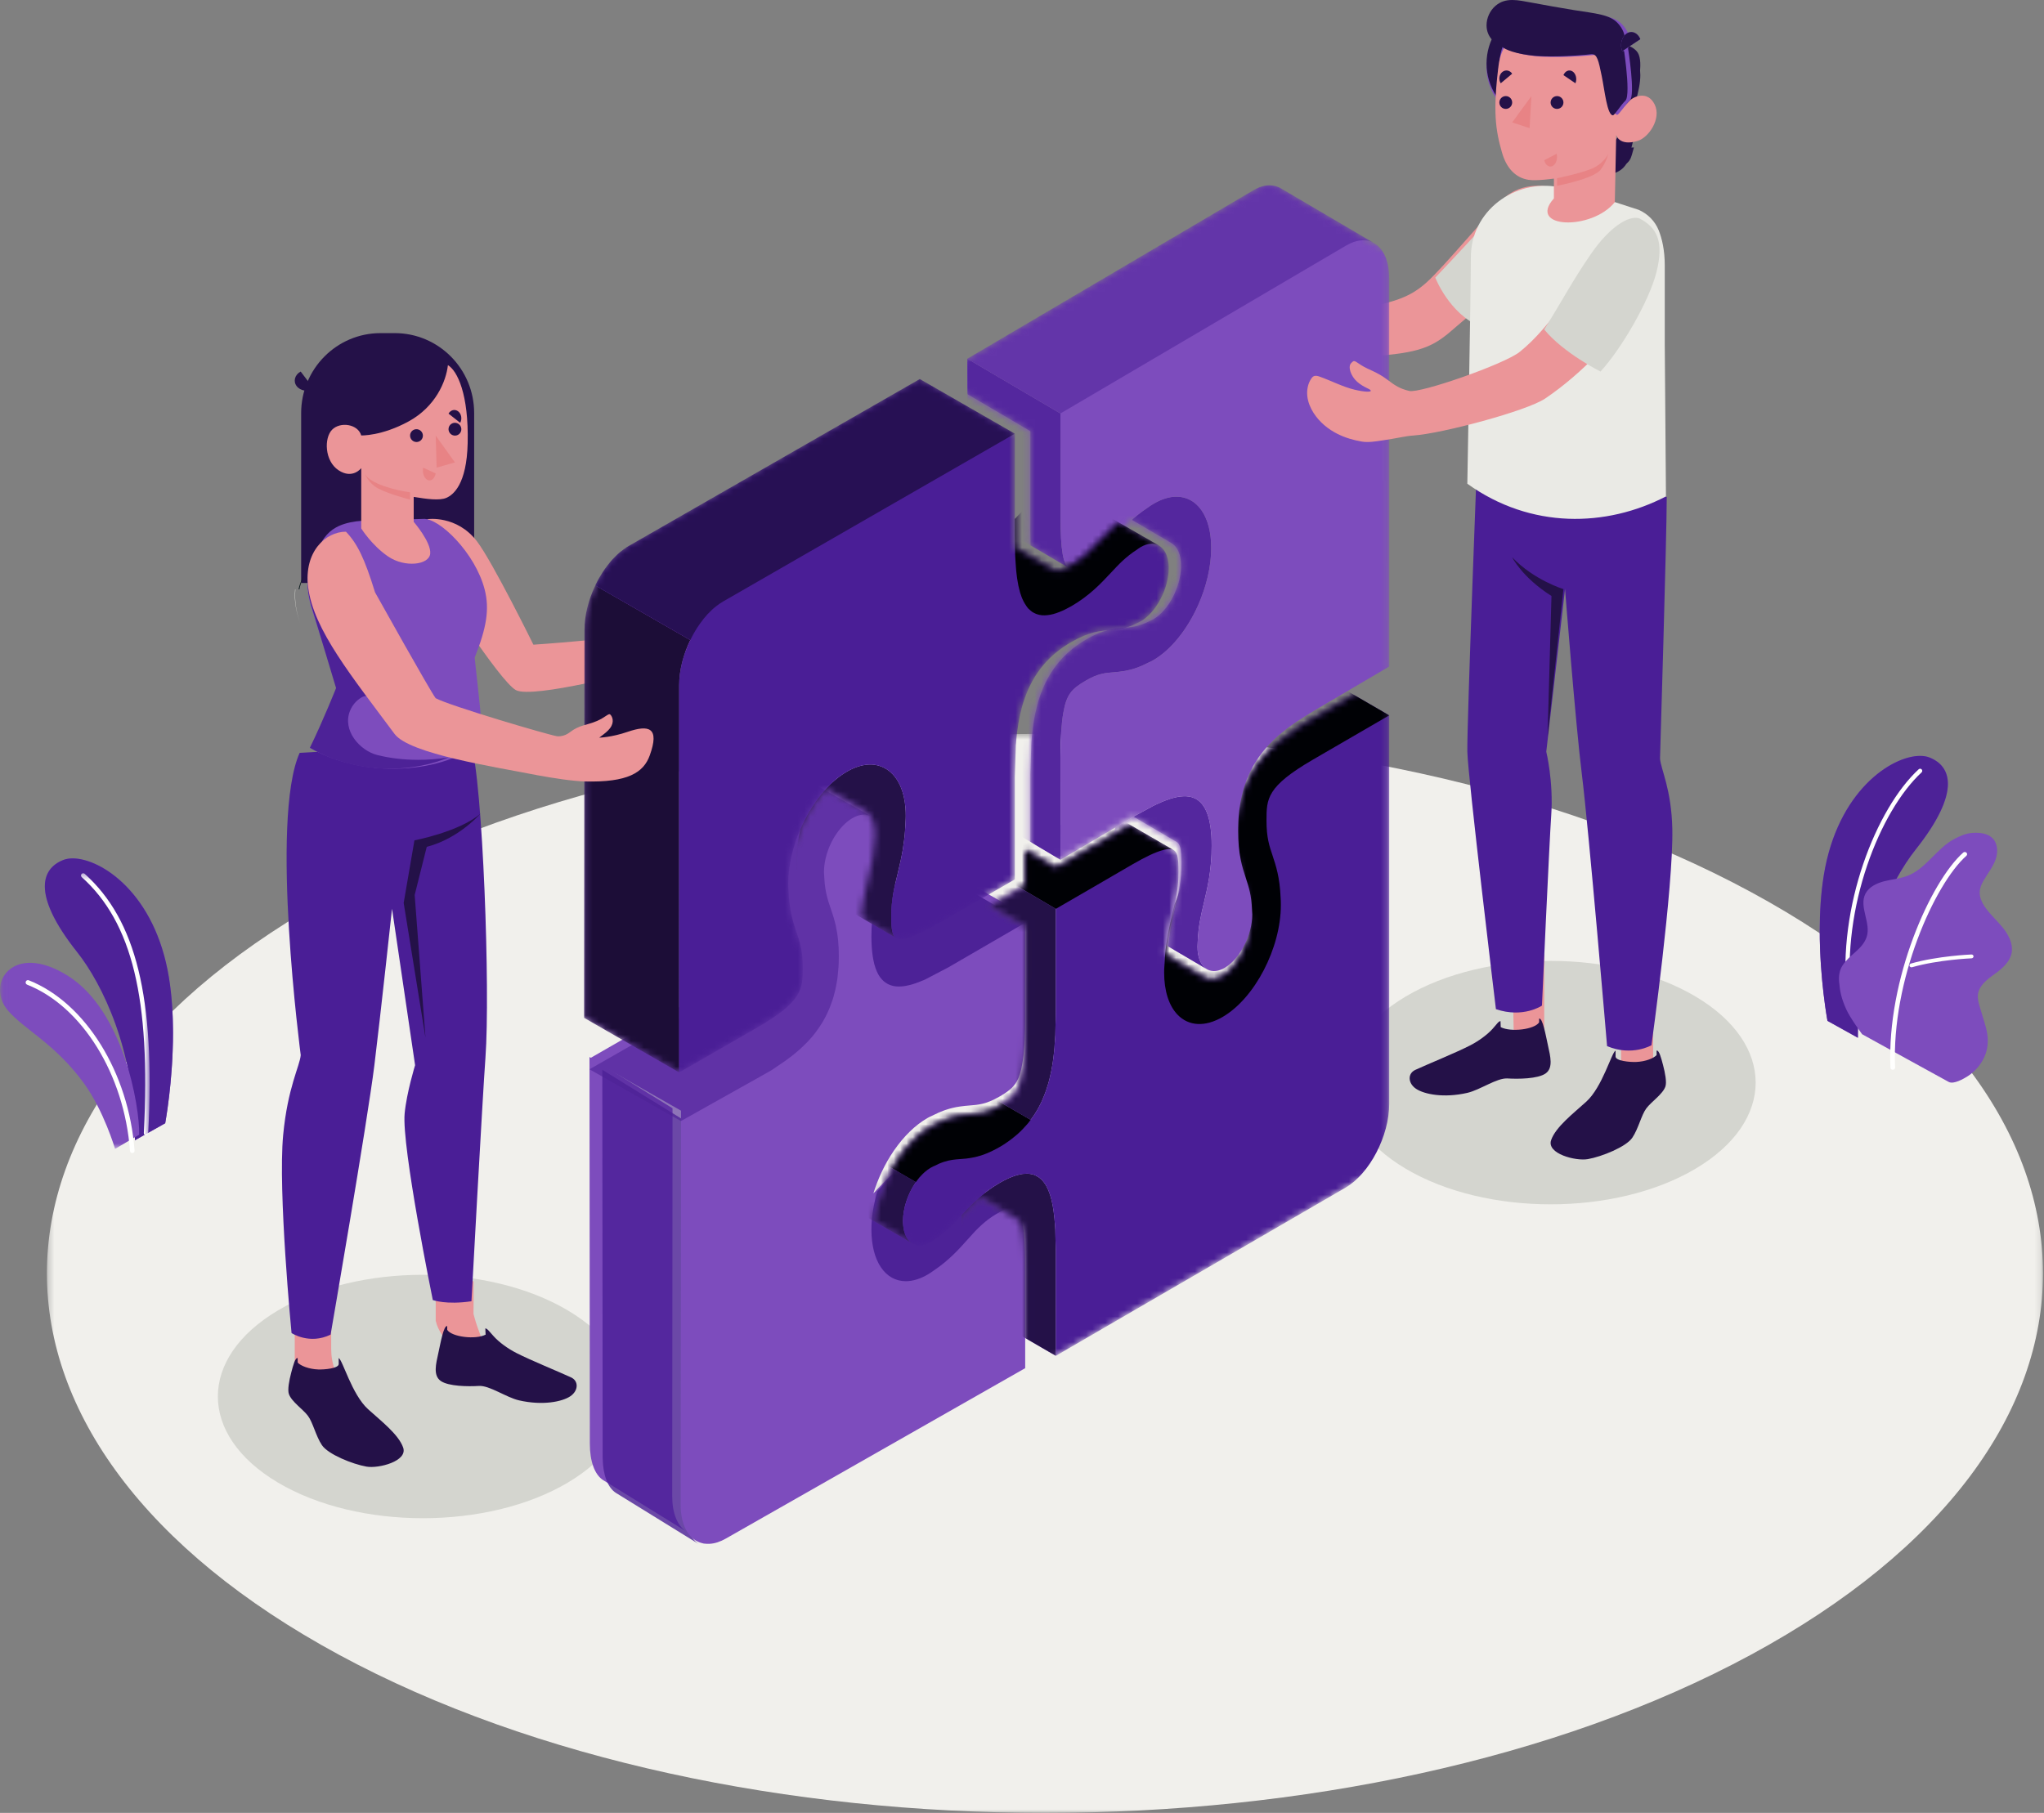 <?xml version="1.0" encoding="UTF-8"?>
<svg width="319px" height="283px" viewBox="0 0 319 283" version="1.1" xmlns="http://www.w3.org/2000/svg" xmlns:xlink="http://www.w3.org/1999/xlink">
    <rect x="0" y="0" width="319" height="283" fill="#808080" stroke="none"/>
    <!-- Generator: Sketch 58 (84663) - https://sketch.com -->
    <title>2895240</title>
    <desc>Created with Sketch.</desc>
    <defs>
        <polygon id="path-1" points="0.32 0.562 311.844 0.562 311.844 169 0.32 169"></polygon>
        <polygon id="path-3" points="0.041 0.316 23.351 0.316 23.351 43.346 0.041 43.346"></polygon>
        <path d="M9.261,88.911 C9.404,88.827 9.573,88.707 9.752,88.579 L9.781,88.558 L9.811,88.539 C11.559,87.405 12.637,86.239 13.884,84.889 C14.497,84.226 15.049,83.632 15.666,83.024 L15.764,82.926 L15.946,82.754 L16.03,82.674 C16.338,82.382 16.643,82.107 16.95,81.843 L22.692,85.286 L22.691,85.288 C22.798,85.354 22.899,85.446 22.994,85.566 L22.996,85.57 C23.04,85.625 23.082,85.689 23.124,85.758 L23.148,85.8 C23.181,85.859 23.214,85.923 23.246,85.99 L23.275,86.057 C23.304,86.123 23.332,86.193 23.359,86.268 L23.39,86.354 C23.416,86.43 23.441,86.51 23.465,86.594 L23.493,86.693 C23.518,86.785 23.542,86.884 23.565,86.986 L23.586,87.076 C23.613,87.203 23.64,87.337 23.664,87.479 L23.67,87.511 C23.697,87.669 23.723,87.836 23.746,88.014 L23.752,88.056 C23.772,88.214 23.792,88.381 23.81,88.555 L23.826,88.723 C23.84,88.863 23.853,89.006 23.865,89.156 C23.871,89.227 23.876,89.303 23.882,89.378 C23.892,89.518 23.902,89.663 23.911,89.812 C23.916,89.9 23.921,89.99 23.926,90.082 C23.934,90.227 23.941,90.377 23.948,90.53 C23.952,90.63 23.956,90.731 23.96,90.835 C23.966,90.996 23.971,91.164 23.975,91.333 C23.978,91.435 23.982,91.536 23.984,91.641 C23.988,91.833 23.991,92.034 23.994,92.236 C23.995,92.33 23.997,92.42 23.998,92.516 C24.002,92.819 24.004,93.131 24.004,93.457 L24.005,109.418 L80.803,76.449 L80.805,67.443 L80.811,67.284 L80.811,21.495 L80.814,0.269 L80.814,0.27 L68.907,7.182 C68.831,7.226 68.759,7.27 68.687,7.313 L68.545,7.398 L68.529,7.408 L68.512,7.417 L66.166,8.884 L66.145,8.897 L66.125,8.911 C65.118,9.585 64.232,10.249 63.418,10.941 L63.36,10.989 L63.218,11.109 C63.006,11.293 62.803,11.481 62.603,11.669 L62.547,11.721 C62.459,11.803 62.371,11.886 62.286,11.969 C62.099,12.152 61.919,12.337 61.743,12.524 C61.629,12.645 61.517,12.766 61.406,12.89 C61.237,13.079 61.072,13.27 60.913,13.463 C60.807,13.592 60.706,13.723 60.584,13.88 C60.429,14.08 60.276,14.281 60.132,14.485 C60.046,14.608 59.964,14.732 59.883,14.858 L59.822,14.951 L59.757,15.051 C59.639,15.229 59.522,15.409 59.413,15.594 C59.332,15.729 59.258,15.867 59.185,16.008 L59.128,16.113 C58.914,16.506 58.713,16.916 58.528,17.332 L58.48,17.439 C58.402,17.614 58.324,17.789 58.253,17.97 C58.182,18.15 58.116,18.337 58.052,18.522 L58.002,18.665 C57.928,18.878 57.855,19.091 57.788,19.309 C57.72,19.532 57.658,19.761 57.597,19.994 C57.536,20.227 57.477,20.463 57.423,20.705 C57.372,20.932 57.325,21.163 57.282,21.397 C57.235,21.646 57.195,21.901 57.157,22.157 L57.149,22.204 C57.118,22.415 57.087,22.626 57.062,22.843 C57.03,23.114 57.007,23.394 56.982,23.696 L56.968,23.861 C56.955,24.02 56.941,24.181 56.932,24.345 C56.913,24.688 56.903,25.058 56.897,25.541 L56.895,25.614 C56.891,25.7 56.888,25.787 56.888,25.877 C56.888,29.66 57.549,31.644 58.133,33.4 C58.6,34.803 59.004,36.015 59.093,38.309 L59.095,38.35 L59.098,38.387 C59.115,38.616 59.131,38.831 59.131,39.024 C59.131,40.628 58.645,42.365 57.859,43.875 C57.074,45.385 55.988,46.668 54.793,47.362 L54.778,47.369 C54.559,47.496 54.341,47.592 54.128,47.672 L54.017,47.715 C53.808,47.786 53.604,47.832 53.405,47.857 L53.299,47.867 C53.095,47.886 52.896,47.883 52.705,47.853 L52.664,47.843 C52.466,47.808 52.277,47.748 52.098,47.66 L52.086,47.656 L52.085,47.659 L52.066,47.648 L52.059,47.645 L52.003,47.611 L51.978,47.597 L45.841,44.033 C45.857,43.854 45.87,43.678 45.889,43.494 C45.911,43.284 45.937,43.077 45.962,42.869 C46.017,42.436 46.078,42.017 46.144,41.618 C46.205,41.247 46.27,40.882 46.342,40.523 C46.378,40.339 46.414,40.158 46.452,39.979 C46.613,39.21 46.789,38.435 46.988,37.61 C47.494,35.511 47.93,33.698 47.93,31.078 C47.93,28.966 47.753,28.049 47.188,27.715 L40.361,23.756 L28.776,30.482 L24.008,27.673 L24.008,33.251 L19.824,35.68 L19.827,35.675 L18.501,36.445 L24.011,39.644 L24.005,39.645 L24.006,39.645 L24.003,39.647 L24.006,39.645 L24.006,47.918 L24.004,47.915 L24.004,55.617 C24.004,60.103 23.665,63.096 22.97,64.764 C22.489,65.916 21.748,66.641 20.036,67.635 C18.083,68.769 16.92,68.859 15.573,68.963 C15.086,69 14.604,69.053 14.139,69.118 C13.955,69.145 13.766,69.176 13.574,69.213 C13.396,69.247 13.215,69.285 13.031,69.331 C12.698,69.412 12.353,69.514 12.005,69.635 L11.934,69.659 C11.867,69.682 11.8,69.705 11.732,69.73 C11.221,69.921 10.72,70.143 10.203,70.409 C10.14,70.438 10.078,70.47 10.015,70.503 L9.972,70.527 L9.888,70.565 C9.701,70.651 9.489,70.749 9.261,70.881 C7.437,71.94 5.675,73.686 4.168,75.929 C3.837,76.421 3.525,76.93 3.231,77.45 C3.188,77.526 3.151,77.606 3.108,77.684 C2.856,78.142 2.612,78.608 2.389,79.082 L2.341,79.193 C1.842,80.27 1.419,81.38 1.083,82.497 L1.082,82.498 C0.744,83.589 0.507,84.628 0.361,85.62 L6.429,89.143 C7.19,89.58 8.18,89.538 9.261,88.911" id="path-5"></path>
        <path d="M14.8,108.98 L14.802,93.04 L14.799,93.006 L14.798,92.971 L14.953,88.086 L14.952,88.029 L14.954,87.986 C14.966,87.868 14.972,87.76 14.978,87.651 L14.992,87.491 C15.023,87.183 15.049,86.884 15.084,86.59 C15.093,86.437 15.11,86.29 15.136,86.148 L15.148,86.009 C15.178,85.724 15.221,85.434 15.253,85.161 C15.282,84.976 15.309,84.79 15.341,84.617 C15.394,84.312 15.441,84.014 15.497,83.721 L15.52,83.622 C15.544,83.501 15.568,83.381 15.593,83.26 C15.676,82.86 15.776,82.469 15.876,82.079 L15.91,81.942 C16.026,81.504 16.172,81.05 16.327,80.603 C16.344,80.534 16.364,80.478 16.389,80.414 C16.523,80.044 16.677,79.674 16.827,79.313 C16.857,79.24 16.891,79.16 16.934,79.084 L16.955,79.028 C17.112,78.694 17.268,78.359 17.446,78.025 L17.58,77.789 C17.792,77.397 18.005,77.039 18.244,76.697 L18.254,76.68 C18.789,75.871 19.388,75.145 20.045,74.475 L20.062,74.463 L20.112,74.414 C20.394,74.13 20.716,73.836 21.053,73.551 L21.126,73.482 C21.855,72.877 22.605,72.352 23.416,71.874 C24.463,71.254 25.359,70.86 26.155,70.585 C26.687,70.404 27.174,70.286 27.62,70.2 C28.299,70.071 28.91,70.026 29.486,69.982 C30.712,69.883 31.774,69.8 33.447,68.931 L33.478,68.915 L33.509,68.899 C33.742,68.8 33.901,68.714 34.047,68.632 C35.191,67.956 36.265,66.723 37.069,65.15 C37.272,64.753 37.454,64.354 37.606,63.95 C38.076,62.732 38.326,61.474 38.322,60.314 C38.321,60.101 38.311,59.904 38.302,59.708 L38.272,59.544 C38.264,59.404 38.251,59.273 38.223,59.145 L38.194,58.982 C38.163,58.862 38.137,58.734 38.108,58.628 L38.065,58.49 C38.02,58.374 37.984,58.263 37.939,58.147 L37.894,58.052 C37.85,57.936 37.787,57.832 37.733,57.733 L37.686,57.66 C37.624,57.557 37.556,57.461 37.481,57.361 L37.449,57.319 C37.361,57.222 37.276,57.138 37.191,57.055 L37.166,57.04 C37.073,56.952 36.962,56.875 36.854,56.812 L36.859,56.804 L30.654,53.155 C29.56,54.13 28.659,55.117 27.835,56.025 C26.499,57.486 25.35,58.754 23.416,59.887 C22.344,60.515 21.466,61.032 20.829,60.658 C20.432,60.424 14.831,57.13 14.831,57.13 C14.793,55.76 14.786,54.229 14.799,52.631 L14.798,39.307 L0.268,30.764 L52.013,0.286 L70.845,11.357 L70.811,82.437 L59.078,89.335 C51.926,93.544 51.926,95.432 51.926,98.858 C51.93,101.478 52.358,102.786 52.859,104.294 C53.382,105.882 53.97,107.666 54.096,110.829 C54.123,111.17 54.142,111.586 54.144,111.991 C54.148,115.622 52.967,119.59 51.102,122.92 L39.232,129.905 C38.873,129.682 38.55,129.415 38.235,129.094 C36.909,127.697 36.177,125.368 36.174,122.535 C36.179,122.156 36.198,121.752 36.228,121.309 L36.23,121.266 C36.258,120.596 36.297,119.923 36.374,119.204 C36.403,118.997 36.424,118.785 36.449,118.586 C36.501,118.144 36.56,117.729 36.629,117.332 C36.686,116.961 36.75,116.594 36.818,116.242 C36.859,116.052 36.895,115.871 36.928,115.699 C37.088,114.928 37.262,114.155 37.465,113.329 C37.956,111.237 38.389,109.424 38.393,106.809 C38.389,104.694 38.214,103.782 37.653,103.448 L30.927,99.494 L19.502,106.213 L14.8,108.98" id="path-7"></path>
        <path d="M14.994,108.418 L0.161,99.887 L0.217,39.336 C0.219,37.059 0.857,34.599 1.912,32.39 L1.903,32.385 C3.168,29.735 5.024,27.448 7.088,26.257 L52.547,0.176 L67.38,8.707 L67.382,22.014 L67.414,26.507 L73.536,30.026 C74.192,30.405 75.08,29.894 76.179,29.26 C78.153,28.129 79.326,26.863 80.69,25.403 C81.531,24.496 82.446,23.519 83.567,22.537 L89.902,26.181 L89.898,26.189 L90.037,26.28 L90.087,26.309 L90.242,26.431 C90.462,26.614 90.645,26.843 90.795,27.109 C90.843,27.181 90.89,27.254 90.92,27.338 C90.957,27.393 90.98,27.451 91.005,27.522 C91.118,27.777 91.209,28.065 91.273,28.382 L91.295,28.519 C91.328,28.695 91.352,28.888 91.376,29.081 C91.385,29.277 91.395,29.474 91.396,29.687 C91.397,29.878 91.394,30.078 91.373,30.269 C91.357,30.473 91.34,30.676 91.316,30.875 C91.29,31.073 91.251,31.276 91.213,31.478 C91.182,31.629 91.151,31.779 91.107,31.934 C91.083,32.054 91.054,32.161 91.017,32.263 C90.81,33.03 90.506,33.787 90.117,34.516 C89.296,36.087 88.2,37.318 87.032,37.993 C86.883,38.075 86.72,38.161 86.483,38.26 L86.451,38.276 L86.419,38.292 C84.711,39.16 83.627,39.243 82.376,39.342 C81.932,39.368 81.479,39.411 80.977,39.481 C80.819,39.502 80.647,39.527 80.47,39.559 C79.489,39.736 78.354,40.081 76.951,40.811 C76.826,40.874 76.699,40.935 76.576,41.011 C76.446,41.081 76.314,41.152 76.179,41.231 C75.351,41.708 74.585,42.233 73.84,42.837 L73.766,42.906 C73.422,43.19 73.093,43.484 72.805,43.767 L72.754,43.817 L72.736,43.828 C72.067,44.498 71.455,45.223 70.908,46.031 L70.898,46.047 C70.655,46.39 70.436,46.747 70.22,47.139 L70.084,47.374 C69.902,47.707 69.742,48.042 69.582,48.376 L69.561,48.431 C69.517,48.507 69.482,48.588 69.452,48.66 C69.298,49.021 69.141,49.39 69.005,49.76 C68.979,49.824 68.959,49.88 68.941,49.948 C68.783,50.395 68.633,50.848 68.516,51.286 L68.481,51.422 C68.379,51.812 68.277,52.203 68.192,52.603 C68.166,52.723 68.142,52.843 68.118,52.964 L68.094,53.062 C68.037,53.355 67.989,53.652 67.935,53.958 C67.902,54.13 67.874,54.315 67.845,54.501 C67.812,54.774 67.768,55.062 67.738,55.348 L67.725,55.487 C67.699,55.628 67.681,55.775 67.672,55.927 C67.637,56.221 67.61,56.52 67.578,56.827 L67.564,56.988 C67.558,57.096 67.552,57.204 67.54,57.322 L67.538,57.365 L67.538,57.421 L67.38,62.3 L67.382,62.335 L67.384,62.37 L67.382,78.288 L63.177,80.706 L61.841,81.474 L59.217,82.972 L55.391,85.18 C52.725,86.71 50.886,87.493 49.745,87.577 C49.548,87.587 49.377,87.589 49.217,87.553 C49.088,87.524 48.977,87.483 48.876,87.424 L48.866,87.442 L48.858,87.437 L43.403,84.255 L43.395,84.25 L43.404,84.176 C43.464,83.47 43.548,82.801 43.647,82.162 C43.711,81.762 43.778,81.374 43.852,81.013 C44.06,79.876 44.314,78.855 44.552,77.882 C45.023,75.942 45.43,74.269 45.508,71.957 L45.511,71.914 L45.518,71.862 C45.537,71.537 45.55,71.32 45.554,71.12 C45.551,69.57 45.094,68.376 44.271,67.757 L44.149,67.676 L44.039,67.613 L44.044,67.604 L37.945,64.096 C36.333,65.828 34.941,68.035 33.919,70.42 C33.783,70.734 33.654,71.053 33.531,71.363 C33.411,71.687 33.291,72.01 33.184,72.331 L33.136,72.471 C33.025,72.8 32.926,73.125 32.828,73.449 C32.738,73.779 32.648,74.11 32.572,74.436 C32.511,74.658 32.466,74.891 32.421,75.123 C32.369,75.351 32.328,75.574 32.298,75.804 C32.213,76.26 32.151,76.717 32.118,77.181 C32.086,77.432 32.061,77.687 32.051,77.939 C32.031,78.265 32.017,78.581 32.015,78.894 C32.015,79.108 32.02,79.312 32.03,79.509 C32.04,79.706 32.055,79.894 32.067,80.068 C32.075,80.365 32.093,80.645 32.116,80.916 C32.167,81.607 32.233,82.229 32.335,82.792 C32.372,83.038 32.41,83.284 32.458,83.513 C32.707,84.734 33.022,85.689 33.326,86.581 C33.687,87.631 34.02,88.63 34.181,90.081 L34.195,90.212 L34.201,90.26 L34.202,90.317 L34.219,90.462 C34.259,90.978 34.28,91.484 34.279,92.011 C34.278,95.432 34.278,97.317 26.976,101.521 L14.994,108.418" id="path-9"></path>
    </defs>
    <g id="Home" stroke="none" stroke-width="1" fill="none" fill-rule="evenodd">
        <g id="Desktop-HD" transform="translate(-103, -2065)">
            <g id="collaboration" transform="translate(101, 2065)">
                <g id="2895240" transform="translate(2, 0)">
                    <g id="Group-3" transform="translate(7, 114)">
                        <mask id="mask-2" fill="white">
                            <use xlink:href="#path-1"></use>
                        </mask>
                        <g id="Clip-2"></g>
                        <path d="M266.223,25.229 C327.051,58.119 327.051,111.443 266.222,144.333 C205.393,177.223 106.77,177.223 45.941,144.334 C-14.888,111.444 -14.887,58.119 45.942,25.229 C106.772,-7.66 205.394,-7.66 266.223,25.229" id="Fill-1" fill="#F1F0EC" mask="url(#mask-2)"></path>
                    </g>
                    <path d="M264.628,155.564 C277.124,162.985 277.124,175.015 264.627,182.435 C252.131,189.855 231.869,189.855 219.372,182.435 C206.876,175.015 206.876,162.985 219.372,155.565 C231.869,148.145 252.131,148.145 264.628,155.564" id="Fill-4" fill="#D4D5CF"></path>
                    <path d="M88.627,204.565 C101.124,211.985 101.124,224.014 88.627,231.435 C76.13,238.855 55.869,238.855 43.373,231.435 C30.876,224.015 30.876,211.985 43.373,204.565 C55.869,197.145 76.13,197.145 88.627,204.565" id="Fill-5" fill="#D4D5CF"></path>
                    <path d="M289.956,162 L285.206,159.358 C285.206,159.358 282.929,147.139 284.632,136.636 C287.027,121.868 297.358,116.774 301.109,118.242 C304.861,119.71 305.743,124.085 298.967,132.617 C294.97,137.652 289.828,148.294 289.956,162" id="Fill-6" fill="#7D4CBD"></path>
                    <path d="M289.956,162 L285.206,159.358 C285.206,159.358 284.001,152.891 284,145.321 C284,142.487 284.168,139.498 284.632,136.636 C286.766,123.479 295.199,118 299.666,118 C300.213,118 300.7,118.082 301.109,118.242 C302.871,118.931 304,120.263 304,122.365 C303.999,124.737 302.56,128.093 298.967,132.617 C295.02,137.588 289.958,148.025 289.953,161.479 C289.953,161.652 289.954,161.826 289.956,162" id="Fill-7" fill="#4D2297"></path>
                    <path d="M288.559,156 L288.605,155.998 C288.788,155.978 288.919,155.814 288.899,155.632 C287.38,141.645 293.423,126.544 299.893,120.576 C300.028,120.452 300.036,120.241 299.912,120.106 C299.787,119.973 299.577,119.963 299.442,120.088 C292.854,126.164 286.697,141.51 288.24,155.704 C288.257,155.87 288.396,155.995 288.559,156" id="Fill-8" fill="#FFFFFE"></path>
                    <path d="M304.127,168.892 C304.896,169.313 306.481,168.392 307.089,168.004 C308.128,167.339 308.97,166.397 309.53,165.331 C310.181,164.091 310.345,162.763 310.142,161.391 C310.036,160.68 309.827,159.987 309.619,159.296 C309.415,158.618 309.21,157.94 309.005,157.262 C308.804,156.593 308.6,155.901 308.693,155.211 C308.879,153.82 310.174,152.845 311.351,152.005 C312.652,151.076 314.008,149.849 314,148.174 C313.995,146.883 313.293,145.683 312.454,144.669 C311.614,143.655 310.618,142.759 309.859,141.689 C309.313,140.918 308.887,140.013 308.975,139.086 C309.03,138.511 309.28,137.969 309.57,137.461 C310.19,136.371 311.008,135.372 311.435,134.201 C311.862,133.03 311.802,131.573 310.843,130.735 C310.056,130.047 308.887,129.951 307.822,130.018 C306.837,130.08 305.874,130.504 305.013,130.961 C302.225,132.439 300.633,135.587 297.676,136.725 C296.535,137.163 295.285,137.26 294.096,137.56 C292.906,137.859 291.694,138.438 291.143,139.487 C290.058,141.556 292.073,144.105 291.309,146.3 C290.634,148.243 288.654,148.987 287.542,150.738 C287.056,151.504 286.945,152.389 287.023,153.281 C287.156,154.792 287.387,155.899 288.147,157.579 C288.775,158.967 290.621,161.451 290.621,161.451 C290.667,161.495 304.009,168.827 304.127,168.892" id="Fill-9" fill="#7D4CBD"></path>
                    <path d="M295.401,167 L295.41,167 C295.616,166.992 295.771,166.832 295.763,166.643 C295.163,153.013 301.951,137.966 306.886,133.594 C307.031,133.465 307.039,133.247 306.902,133.109 C306.765,132.97 306.536,132.964 306.39,133.092 C301.356,137.552 294.431,152.849 295.037,166.671 C295.046,166.856 295.207,167 295.401,167" id="Fill-10" fill="#FFFFFE"></path>
                    <path d="M298.322,151 L298.417,150.986 C302.523,149.808 307.64,149.6 307.691,149.598 C307.868,149.592 308.006,149.452 308,149.287 C307.992,149.122 307.858,148.992 307.665,149 C307.612,149.003 302.414,149.214 298.227,150.416 C298.058,150.464 297.962,150.632 298.014,150.79 C298.058,150.918 298.184,151 298.322,151" id="Fill-11" fill="#FFFFFE"></path>
                    <path d="M21.054,178 L25.781,175.345 C25.781,175.345 28.074,163.131 26.37,152.63 C23.975,137.867 13.643,132.775 9.891,134.242 C6.139,135.71 5.257,140.084 12.033,148.613 C16.031,153.647 21.182,164.299 21.054,178" id="Fill-12" fill="#7D4CBD"></path>
                    <path d="M21.054,178 C21.055,177.826 21.056,177.653 21.056,177.48 C21.052,164.029 15.981,153.583 12.034,148.613 C8.441,144.09 7.001,140.735 7,138.363 C7,136.262 8.129,134.931 9.892,134.241 C10.301,134.082 10.788,134 11.334,134 C15.802,134 24.235,139.477 26.37,152.63 C26.831,155.471 26.999,158.437 27,161.252 C27.001,168.845 25.781,175.345 25.781,175.345 L21.054,178" id="Fill-13" fill="#4D2297"></path>
                    <g id="Group-17" transform="translate(0, 136)">
                        <mask id="mask-4" fill="white">
                            <use xlink:href="#path-3"></use>
                        </mask>
                        <g id="Clip-15"></g>
                        <path d="M22.79,41.24 L22.771,41.239 C22.582,41.229 22.437,41.065 22.447,40.872 C23.532,19.945 20.635,7.999 12.762,0.927 C12.62,0.8 12.605,0.578 12.731,0.434 C12.856,0.291 13.075,0.276 13.215,0.404 C21.263,7.632 24.228,19.745 23.132,40.909 C23.122,41.095 22.971,41.24 22.79,41.24" id="Fill-14" fill="#FFFFFE" mask="url(#mask-4)"></path>
                        <path d="M21.721,41.134 C21.818,36.635 19.243,21.741 10.589,16.322 C1.936,10.903 -2.27,17.651 1.238,21.745 C3.806,24.743 8.594,26.909 13.096,33.102 C16.191,37.36 17.959,43.346 17.959,43.346 L21.721,41.134" id="Fill-16" fill="#7D4CBD" mask="url(#mask-4)"></path>
                    </g>
                    <path d="M20.642,180 C20.457,180 20.3,179.853 20.286,179.661 C19.418,167.766 12.816,157.094 4.23,153.708 C4.045,153.635 3.953,153.422 4.024,153.234 C4.095,153.046 4.302,152.952 4.486,153.024 C13.322,156.51 20.112,167.44 20.999,179.607 C21.014,179.808 20.866,179.984 20.669,179.999 L20.642,180" id="Fill-18" fill="#FFFFFE"></path>
                    <path d="M198.047,43.147 C199.106,44.076 200.316,44.55 201.71,45.983 C202.937,47.245 203.464,47.743 204.945,48.365 C206.55,49.04 208.062,48.84 212.518,48.085 C217.967,47.162 220.313,46.19 222.664,44.064 C225.413,41.579 231.562,34.083 234.534,31.138 C237.679,28.026 242,29.229 242,29.229 C242,29.229 240.22,35.982 236.103,42.193 C233.721,45.786 229.274,49.223 227.261,50.998 C224.042,53.836 222.331,54.959 215.259,55.522 C209.922,55.948 209.213,56.086 204.847,55.949 C203.268,55.899 202.283,55.882 199.699,55.654 C198.419,55.541 197.378,55.37 196.381,55.041 C195.115,54.622 194.018,54.371 192.914,53.587 C191.524,52.599 190.331,51.264 189.616,49.66 C189.223,48.778 188.976,47.809 189.002,46.833 C189.028,45.859 189.343,44.877 189.963,44.155 C190.089,44.008 190.232,43.87 190.41,43.809 C190.731,43.698 191.072,43.865 191.372,44.028 C193.048,44.938 194.729,46.185 196.479,46.9 C197.959,47.504 199.082,47.714 198.973,47.398 C198.862,47.082 197.97,46.791 197.053,45.695 C196.176,44.648 195.905,43.067 196.497,42.592 C197.091,42.117 196.987,42.219 198.047,43.147" id="Fill-19" fill="#EB9598"></path>
                    <path d="M244,30.852 C244,30.852 241.346,29.441 238.6,30.25 C235.855,31.06 233.656,32.904 231.037,35.788 C228.418,38.672 224,43.338 224,43.338 C224,43.338 226.175,48.991 231.064,51 L241.314,41.266 L244,30.852" id="Fill-20" fill="#D4D5CF"></path>
                    <polygon id="Fill-21" fill="#EB9598" points="253 168 258 168 258 158 253 158"></polygon>
                    <polyline id="Fill-22" fill="#EB9598" points="241 160.776 236.238 161 236 149.223 241 149 241 160.776"></polyline>
                    <path d="M260.124,77.579 C260.124,83.572 259.074,118.427 259.074,118.427 C259.219,120.152 260.865,123.217 260.993,129.428 C261.178,138.435 257.739,163.166 257.739,163.166 C257.739,163.166 254.719,164.946 250.811,163.304 C250.811,163.304 247.989,129.78 246.874,120.865 C245.901,113.084 244.25,91.946 244.25,91.946 L241.32,117.348 C241.32,117.348 242.467,121.988 242.091,127.321 C241.8,131.444 240.648,156.978 240.648,156.978 C240.648,156.978 237.72,158.983 233.463,157.533 C233.463,157.533 229.074,121.131 229.003,117.347 C228.921,113.034 230.63,69 230.63,69 L260.124,77.579" id="Fill-23" fill="#4A1E96"></path>
                    <path d="M255.75,32.758 C257.173,33.384 258.296,34.524 258.868,35.952 C259.376,37.223 259.815,39.025 259.815,41.456 L259.815,53.933 L260,77.492 C250.713,82.309 238.908,82.632 229,75.511 C229,75.511 229.552,45.185 229.552,40.226 C229.552,40.001 229.558,39.774 229.571,39.544 C229.931,32.46 237.018,27.597 243.999,29.365 L249.862,30.849 L255.75,32.758" id="Fill-24" fill="#EAEAE5"></path>
                    <path d="M249,10.5 C249,15.195 245.194,19 240.5,19 C235.805,19 232,15.195 232,10.5 C232,5.805 235.805,2 240.5,2 C245.194,2 249,5.805 249,10.5" id="Fill-25" fill="#7D4CBD"></path>
                    <path d="M233.53,15 C232.561,13.534 232,11.787 232,9.912 C232,8.111 232.518,6.428 233.417,5 C233.442,5.029 233.469,5.059 233.495,5.087 C233.93,5.56 234.414,5.945 235,6.187 C234.518,7.083 234.182,8.136 234.031,9.361 C233.759,11.564 233.597,13.404 233.53,15" id="Fill-26" fill="#241148"></path>
                    <path d="M256,17 C256,17 254.48,24.271 253.87,25.466 C253.26,26.661 252,27 252,27 L252.107,21.885 L256,17" id="Fill-27" fill="#241148"></path>
                    <path d="M253,26 L253.078,22 C253.078,22 253.314,23.034 254.671,23.034 C254.774,23.034 254.884,23.028 255,23.015 C254.787,23.844 254.587,24.527 254.448,24.801 C253.995,25.696 253.078,25.978 253,26" id="Fill-28" fill="#241148"></path>
                    <path d="M252.847,7.024 C252.847,7.024 254.299,6.758 255.43,7.991 C256.538,9.201 255.919,12.984 254.538,16.689 L252,17 L252.847,7.024" id="Fill-29" fill="#241148"></path>
                    <path d="M253,17 C253.131,16.833 253.257,16.685 253.371,16.576 C253.251,16.709 253.126,16.854 253,17 M253.398,16.549 C253.6,16.31 253.674,15.642 253.674,14.797 C253.674,13.039 253.356,10.51 253.211,9.454 L254.021,9 C254.463,9.09 255.004,9.312 255.483,9.824 C255.839,10.206 255.999,10.877 256,11.732 C256.001,12.871 255.72,14.335 255.252,15.875 C255.172,15.864 255.093,15.859 255.015,15.859 C254.346,15.859 253.708,16.228 253.398,16.549" id="Fill-30" fill="#241148"></path>
                    <g id="Group-34" transform="translate(232, 0)">
                        <path d="M20.394,17.05 C20.929,17.359 21.692,16.367 22.351,15.7 C23.011,15.034 25.164,14.123 26.238,16.309 C27.333,18.536 25.29,21.479 23.594,21.993 C20.674,22.878 20.236,21.069 20.236,21.069 L20.02,31.557 C16.388,36.054 6.309,35.674 10.509,30.976 L10.517,27.879 C10.517,27.879 7.87,28.267 6.579,28.075 C4.431,27.754 3.08,26.117 2.429,23.871 C1.381,20.264 0.985,17.351 1.872,10.256 C2.846,2.481 12.21,2.4 17.266,5.474 C22.323,8.548 20.394,17.05 20.394,17.05" id="Fill-31" fill="#EB9598"></path>
                        <path d="M20.394,17.919 C20.664,17.924 21.686,16.285 22.351,15.7 C23.274,14.889 22.084,7.549 22.084,7.549 C22.084,7.549 22.97,5.724 21.194,3.836 C19.93,2.493 17.819,2.343 14.213,1.796 C12.321,1.508 9.454,0.997 7.565,0.658 C5.309,0.253 3.442,-0.176 1.849,1.161 C0.61,2.202 0.076,4.04 0.743,5.489 C0.9,5.829 1.126,6.136 1.383,6.413 C1.84,6.903 2.358,7.29 3.008,7.493 C3.008,7.493 3.99,8.336 7.413,8.738 C10.834,9.14 16.164,8.661 16.893,8.565 C17.885,8.434 18.096,9.362 18.631,11.9 C19.101,14.128 19.49,17.902 20.394,17.919" id="Fill-33" fill="#7D4CBD"></path>
                    </g>
                    <path d="M251.719,18 C251.719,18 251.719,18 251.718,18 C250.824,17.983 250.439,14.136 249.975,11.866 C249.478,9.438 249.263,8.455 248.426,8.455 C248.372,8.455 248.315,8.459 248.256,8.467 C247.742,8.537 244.917,8.806 242.112,8.806 C240.981,8.806 239.853,8.762 238.882,8.644 C235.497,8.234 234.526,7.375 234.526,7.375 C233.883,7.168 233.371,6.774 232.92,6.274 C232.665,5.992 232.441,5.679 232.287,5.333 C232.092,4.898 232.001,4.427 232,3.953 C231.999,2.822 232.516,1.67 233.381,0.922 C234.184,0.227 235.06,0 236.021,0 C236.941,0 237.94,0.208 239.032,0.41 C240.9,0.755 243.735,1.276 245.606,1.569 C249.171,2.127 251.259,2.279 252.508,3.648 C253.275,4.487 253.54,5.314 253.595,5.979 C253.329,6.314 253.184,6.737 253.185,7.168 C253.185,7.453 253.25,7.743 253.384,8.013 L253.469,7.968 C253.635,9.12 254,11.879 254,13.797 C254,14.719 253.915,15.447 253.683,15.708 C253.673,15.719 253.663,15.729 253.653,15.738 C252.996,16.334 251.987,18 251.719,18" id="Fill-35" fill="#241148"></path>
                    <path d="M253.176,8 L256,6.111 C255.599,5.103 254.642,4.709 253.862,5.23 C253.082,5.752 252.775,6.992 253.176,8" id="Fill-36" fill="#7D4CBD"></path>
                    <path d="M253.176,8 C253.057,7.701 253,7.381 253,7.066 C252.999,6.319 253.313,5.597 253.862,5.23 C254.095,5.074 254.345,5 254.591,5 C255.165,5 255.719,5.405 256,6.111 L253.176,8" id="Fill-37" fill="#241148"></path>
                    <path d="M243,27.824 C243,27.824 247.365,26.934 248.89,26.112 C249.912,25.563 250.753,24.61 251,24 C251,24 250.714,25.311 249.802,26.492 C248.685,27.936 243,29 243,29 L243,27.824" id="Fill-38" fill="#E88385"></path>
                    <path d="M242,16.003 C242,16.555 242.448,17.001 243,17 C243.553,16.999 244,16.55 244,15.998 C244,15.445 243.553,14.999 243,15 C242.448,15.002 242,15.451 242,16.003" id="Fill-39" fill="#241148"></path>
                    <path d="M244,11.724 L245.874,13 C246.151,12.336 245.955,11.512 245.438,11.159 C244.92,10.807 244.275,11.059 244,11.724" id="Fill-40" fill="#241148"></path>
                    <path d="M242.939,24 L241,25.014 C241.192,25.789 241.782,26.191 242.317,25.911 C242.853,25.631 243.131,24.775 242.939,24" id="Fill-41" fill="#E88385"></path>
                    <path d="M234.217,13 L236,11.506 C235.636,10.951 234.942,10.834 234.45,11.248 C233.957,11.659 233.853,12.444 234.217,13" id="Fill-42" fill="#241148"></path>
                    <path d="M234,16.002 C234,16.555 234.447,17.001 235,17 C235.552,16.999 236,16.55 236,15.998 C236,15.445 235.552,14.999 235,15 C234.447,15.002 234,15.451 234,16.002" id="Fill-43" fill="#241148"></path>
                    <polyline id="Fill-44" fill="#E88385" points="239 15 238.717 20 236 19.11 239 15"></polyline>
                    <path d="M252.135,164.918 L252.135,164.006 C251.523,164.272 250.098,169.676 247.557,171.983 C245.535,173.816 242.78,175.933 242.078,177.977 C241.349,180.103 245.917,181.277 247.804,180.944 C249.999,180.558 253.8,179.021 254.754,177.597 C255.709,176.173 256.156,174.072 256.932,173.029 C257.707,171.985 259.495,170.819 259.914,169.612 C260.145,168.948 259.871,167.494 259.548,166.266 C259.251,165.139 258.929,163.901 258.542,164.006 C258.54,164.144 258.542,164.701 258.542,164.701 C258.077,165.214 256.79,165.723 255.339,165.778 C254.401,165.814 252.127,165.629 252.135,164.918" id="Fill-45" fill="#241148"></path>
                    <path d="M234.18,159.401 C233.871,159.412 233.618,159.859 232.935,160.615 C232.109,161.53 230.76,162.517 229.428,163.199 C227.194,164.344 222.853,166.104 220.888,167.01 C219.66,167.575 219.717,169.093 220.987,169.957 C222.255,170.821 225.319,171.443 228.997,170.601 C231.001,170.142 233.61,168.248 235.261,168.35 C236.912,168.453 240.001,168.428 241.22,167.568 C242.439,166.708 241.951,164.872 241.606,163.294 C241.231,161.572 240.761,158.886 240.204,159.004 L240.204,159.597 C239.486,160.709 235.787,161.161 234.212,160.342 L234.18,159.401" id="Fill-46" fill="#241148"></path>
                    <path d="M244,91.961 C244,91.961 239.408,90.563 236,87 C236,87 237.544,90.127 242.134,93.036 L241.522,115 L244,91.961" id="Fill-47" fill="#241148"></path>
                    <path d="M74,91 L47,91 L47,64.484 C47,57.59 52.549,52 59.396,52 L61.603,52 C68.449,52 74,57.59 74,64.484 L74,91" id="Fill-48" fill="#241148"></path>
                    <path d="M57.38,221.694 C56.824,221.142 56.264,220.603 55.756,220.088 C54.178,218.49 52.977,215.779 52.286,213.93 C51.892,212.873 51.689,211.747 51.689,210.603 L51.689,207 L46,207 L46,213.022 L46.029,213.038 C46.302,214.351 48.913,217.846 50.397,220.124 C51.391,221.652 53.28,223.594 55.538,223.929 C57.677,224.247 58.77,223.496 57.38,221.694" id="Fill-49" fill="#EB9598"></path>
                    <path d="M75.358,211.714 C75.524,211.605 75.67,211.465 75.783,211.292 C76.243,210.588 75.878,210.204 75.545,209.646 C75.112,208.923 74.828,207.994 74.529,207.194 C74.256,206.461 73.897,205.113 73.897,205.113 C73.897,205.113 73.909,204.133 73.909,203.74 L73.909,200 L68,200 L68,206.252 L68.03,206.269 C68.334,207.725 69.527,209.134 70.31,210.295 C70.918,211.195 72.479,211.652 73.424,211.877 C73.841,211.977 74.273,212.041 74.695,211.97 C74.927,211.931 75.157,211.846 75.358,211.714" id="Fill-50" fill="#EB9598"></path>
                    <path d="M46.765,117.526 C42.089,127.959 46.934,164.708 46.934,164.708 C46.794,166.401 44.899,169.732 44.193,177.183 C43.358,185.987 45.501,208.092 45.501,208.092 C45.501,208.092 48.294,209.958 51.597,208.34 C51.597,208.34 57.346,175.047 58.427,166.294 C59.37,158.654 61.182,141.857 61.182,141.857 L64.782,166.283 C64.782,166.283 63.46,170.562 63.151,173.822 C62.663,178.971 67.547,202.943 67.547,202.943 C67.547,202.943 69.628,203.723 73.579,203.129 C73.579,203.129 75.306,171.317 75.762,165.114 C76.527,154.698 75.364,122.166 73.494,116 L46.765,117.526" id="Fill-51" fill="#4A1E96"></path>
                    <path d="M63,140.948 L64.679,131.187 C64.679,131.187 71.78,129.818 75,127 C75,127 71.621,130.912 66.602,132.193 L64.717,139.708 L66.405,162 L63,140.948" id="Fill-52" fill="#241148"></path>
                    <path d="M52.865,212.918 L52.856,212 C53.468,212.265 54.902,217.677 57.443,219.983 C59.464,221.816 62.221,223.934 62.922,225.978 C63.651,228.103 59.083,229.277 57.195,228.944 C55.002,228.558 51.2,227.021 50.245,225.598 C49.291,224.174 48.843,222.072 48.068,221.028 C47.292,219.985 45.505,218.819 45.085,217.611 C44.855,216.948 45.128,215.494 45.452,214.266 C45.749,213.14 46.071,211.901 46.458,212.007 C46.459,212.144 46.458,212.701 46.458,212.701 C46.924,213.214 48.21,213.723 49.66,213.778 C50.598,213.813 52.872,213.629 52.865,212.918" id="Fill-53" fill="#241148"></path>
                    <path d="M75.74,207.368 C76.049,207.379 76.382,207.859 77.065,208.616 C77.891,209.53 79.241,210.516 80.573,211.199 C82.806,212.344 87.147,214.103 89.112,215.01 C90.34,215.576 90.282,217.093 89.013,217.957 C87.744,218.82 84.682,219.443 81.003,218.601 C78.999,218.142 76.39,216.248 74.739,216.35 C73.088,216.452 69.999,216.428 68.78,215.568 C67.561,214.708 68.049,212.871 68.394,211.294 C68.77,209.571 69.24,206.886 69.797,207.004 L69.797,207.598 C70.513,208.709 74.213,209.161 75.789,208.343 L75.74,207.368" id="Fill-54" fill="#241148"></path>
                    <path d="M66.72,81.04 C66.72,81.04 71.271,80.371 74.432,84.496 C76.858,87.664 83.246,100.638 83.246,100.638 C83.246,100.638 97.271,99.701 97.943,98.889 C98.616,98.077 98.238,96.435 98.053,95.531 C97.867,94.627 97.562,92.62 97.361,92.056 C97.009,91.071 98.464,91.337 99.322,92.257 C100.2,93.2 100.561,94.976 100.989,95.285 C101.417,95.594 104.672,91.848 106.252,90.042 C107.832,88.234 108.573,86.969 109.632,87.715 C110.395,88.253 109.905,89.326 108.772,90.874 C107.64,92.423 107.474,92.59 107.31,92.926 C107.174,93.202 107.592,93.424 107.758,93.572 C108.064,93.848 108.609,94.296 108.647,94.726 C108.668,94.96 108.625,95.202 108.69,95.428 C108.838,95.943 109.475,96.184 109.655,96.689 C109.785,97.055 109.642,97.464 109.715,97.845 C109.762,98.09 109.898,98.312 109.941,98.558 C110.028,99.04 109.751,99.512 109.435,99.887 C108.325,101.208 106.808,101.714 105.354,102.519 C104.144,103.189 102.895,103.482 101.502,104.101 C100.109,104.721 83.063,109.135 80.505,107.723 C77.949,106.311 68.174,90.94 68.174,90.94 C64.364,84.624 66.72,81.04 66.72,81.04" id="Fill-55" fill="#EB9598"></path>
                    <path d="M56.677,81.278 C50.648,81.691 50.226,84.587 48.717,87.754 C47.568,90.165 47.947,93.041 48.823,95.562 L52.633,107.57 C52.633,107.57 50.666,112.299 48.382,116.767 C58.925,122.62 72.09,119.544 75.26,115.273 C75.394,114.367 74.579,107.285 74.078,102.658 C75.934,98.026 76.425,95.089 75.641,92.027 C74.187,86.342 68.541,80.804 66.043,81.005 L56.677,81.278" id="Fill-56" fill="#7D4CBD"></path>
                    <path d="M46.924,58 L49,60.724 C48.08,61.226 46.87,61.024 46.297,60.272 C45.724,59.519 46.005,58.502 46.924,58" id="Fill-57" fill="#241148"></path>
                    <path d="M69.904,57 C71.362,57.858 73.166,61.509 72.988,69.164 C72.837,75.652 70.724,77.254 69.663,77.717 C68.602,78.178 66.555,77.898 64.566,77.567 L64.566,81.461 C64.566,81.461 67.316,84.639 67.142,86.425 C66.97,88.21 63.172,88.631 60.599,86.887 C58.026,85.144 56.376,82.489 56.376,82.489 L56.376,73.077 C56.376,73.077 55.033,74.862 52.836,73.41 C50.639,71.958 50.557,68.365 51.833,67.075 C53.11,65.784 55.863,66.193 56.376,67.975 C56.376,67.975 59.549,68.091 63.775,65.782 C67.999,63.471 69.623,59.515 69.904,57" id="Fill-58" fill="#EB9598"></path>
                    <path d="M65.999,67.954 C66.027,68.506 65.604,68.974 65.052,68.999 C64.5,69.025 64.03,68.597 64.001,68.046 C63.972,67.494 64.396,67.026 64.947,67.001 C65.499,66.976 65.97,67.403 65.999,67.954" id="Fill-59" fill="#241148"></path>
                    <path d="M66.043,73 L68,73.909 C67.838,74.724 67.268,75.182 66.728,74.931 C66.188,74.681 65.881,73.816 66.043,73" id="Fill-60" fill="#E88385"></path>
                    <path d="M71.819,66 L70,64.569 C70.332,63.98 71.008,63.823 71.511,64.218 C72.013,64.612 72.151,65.411 71.819,66" id="Fill-61" fill="#241148"></path>
                    <path d="M71.999,66.954 C72.028,67.506 71.603,67.974 71.052,67.999 C70.501,68.025 70.031,67.597 70.001,67.046 C69.973,66.494 70.397,66.026 70.948,66.001 C71.499,65.976 71.97,66.403 71.999,66.954" id="Fill-62" fill="#241148"></path>
                    <polyline id="Fill-63" fill="#E88385" points="68 68 68.143 73 71 72.185 68 68"></polyline>
                    <path d="M64,76.846 C61.928,76.603 57.664,75.507 57,74 C57,74 57.221,74.948 58.495,75.924 C59.768,76.9 64,78 64,78 L64,76.846" id="Fill-64" fill="#E88385"></path>
                    <path d="M51,110 L46.934,97.539 C46.303,95.777 45.842,93.833 46.051,92 L46.104,92 C45.914,93.84 46.303,95.774 46.934,97.539 L51,110" id="Fill-65" fill="#DBDCD6"></path>
                    <path d="M46.733,92 L46.589,92 C46.727,91.329 46.973,90.668 47.349,90.024 C47.369,90.016 47.391,90.009 47.411,90 C47.081,90.654 46.859,91.323 46.733,92" id="Fill-66" fill="#0F1E22"></path>
                    <path d="M60.804,120 C56.764,120 52.369,119.071 48.367,116.727 C50.56,112.2 52.449,107.409 52.449,107.409 L48.79,95.244 C48.222,93.521 47.872,91.633 48.044,89.837 C48.086,89.395 48.159,88.959 48.269,88.533 C48.717,88.206 49,88 49,88 L53.069,92.939 C52.483,94.965 52.757,96.661 52.757,96.661 L54.319,102.121 C54.627,103.742 56.919,108.177 58.232,109.091 C57.85,108.825 57.504,108.658 57.139,108.658 C56.903,108.658 56.66,108.728 56.394,108.885 C55.616,109.346 54.987,110.08 54.633,110.942 C53.367,114.029 56.167,117.192 58.922,117.875 C60.723,118.323 62.888,118.614 65.265,118.614 C66.771,118.614 68.362,118.497 70,118.23 C67.521,119.306 64.295,120 60.804,120" id="Fill-67" fill="#4D2297"></path>
                    <path d="M107,239 L94.137,231.056 C92.798,230.21 92.051,228.089 92.054,225.352 L92,165 L104.961,173.004 L104.909,233.551 C104.911,236.216 105.713,238.122 107,239" id="Fill-68" fill="#7D4CBD"></path>
                    <path d="M109,241 L96.137,233.056 C94.858,232.248 94.12,230.277 94.058,227.718 C94.055,227.603 94.054,227.486 94.054,227.368 C94.054,227.363 94.054,227.357 94.054,227.352 L94,167 L106.961,175.004 L106.909,235.551 C106.911,238.216 107.713,240.122 109,241" id="Fill-69" fill-opacity="0.8" fill="#4A1E96"></path>
                    <path d="M108.634,240.507 L108.534,240.45 C107.115,239.557 106.231,237.62 106.229,234.912 L106.286,173.381 L92,165.246 L104.357,158.137 L104.468,158.078 L104.503,158.05 L104.526,158.044 L106.279,157.043 L106.283,157.036 L108.261,155.682 L108.338,155.631 L108.419,155.574 C108.528,155.504 108.61,155.428 108.707,155.361 L108.819,155.284 C108.936,155.199 109.045,155.11 109.162,155.025 C109.278,154.941 109.387,154.852 109.492,154.771 C109.586,154.692 109.68,154.613 109.77,154.542 L109.879,154.453 L109.977,154.367 C110.163,154.229 110.339,154.074 110.512,153.927 C110.61,153.841 110.696,153.759 110.783,153.676 L110.889,153.576 C111.223,153.266 111.559,152.939 111.869,152.606 L111.979,152.499 C112.106,152.364 112.229,152.235 112.349,152.096 C112.404,152.034 112.464,151.965 112.513,151.898 L112.664,151.72 L112.705,151.667 L112.749,151.608 L112.822,151.517 C112.95,151.364 113.081,151.203 113.202,151.046 C113.304,150.905 113.41,150.758 113.503,150.613 L113.58,150.515 L113.604,150.473 C113.742,150.287 113.865,150.093 113.984,149.906 C114.095,149.734 114.19,149.571 114.29,149.401 L114.327,149.338 C114.406,149.185 114.489,149.043 114.569,148.891 C114.611,148.82 114.656,148.742 114.69,148.667 C114.791,148.48 114.884,148.288 114.971,148.092 L114.983,148.07 C115.034,147.949 115.094,147.832 115.145,147.71 C115.205,147.593 115.257,147.472 115.301,147.347 C115.348,147.251 115.392,147.143 115.428,147.032 C115.467,146.932 115.512,146.824 115.551,146.724 C115.64,146.473 115.723,146.219 115.805,145.964 L115.808,145.957 C115.874,145.748 115.942,145.532 116.004,145.313 L116.028,145.223 C116.097,144.989 116.153,144.748 116.205,144.513 L116.221,144.437 C116.261,144.253 116.306,144.061 116.344,143.866 L116.348,143.859 C116.402,143.588 116.458,143.28 116.494,142.99 L116.522,142.844 C116.533,142.776 116.54,142.714 116.552,142.645 L116.56,142.565 C116.568,142.503 116.58,142.434 116.591,142.366 C116.63,142.02 116.659,141.679 116.686,141.354 L116.699,141.201 C116.707,141.074 116.718,140.939 116.727,140.811 L116.731,140.804 C116.751,140.297 116.767,139.779 116.776,139.256 L116.778,139.237 L116.777,139.19 C116.771,139.036 116.772,138.904 116.766,138.75 L116.763,138.578 L116.761,138.369 C116.756,138.197 116.756,138.017 116.747,137.852 L116.741,137.717 L116.73,137.588 L116.726,137.482 L116.72,137.394 C116.698,137.136 116.684,136.883 116.661,136.644 L116.665,136.637 L116.66,136.596 C116.637,136.375 116.609,136.161 116.585,135.959 C116.436,134.856 116.225,133.943 115.995,133.143 C115.829,132.577 115.652,132.061 115.489,131.572 C115.127,130.508 114.8,129.548 114.622,128.155 C114.595,127.923 114.565,127.679 114.544,127.422 C114.526,127.157 114.506,126.881 114.494,126.592 L114.496,126.555 L114.491,126.514 C114.484,126.445 114.478,126.375 114.485,126.313 C114.466,126.151 114.456,126.004 114.461,125.865 C114.462,122.613 116.469,118.824 118.948,117.415 C119.222,117.259 119.483,117.154 119.732,117.089 C119.925,117.038 120.104,117.008 120.28,117.003 C120.465,116.996 120.636,117 120.808,117.031 C120.896,117.044 120.98,117.063 121.06,117.09 C121.309,117.156 121.544,117.261 121.773,117.392 L136.044,125.518 L136.04,125.526 C136.119,125.57 136.201,125.627 136.283,125.682 C137.127,126.315 137.595,127.524 137.597,129.09 C137.599,129.299 137.585,129.517 137.557,129.86 L137.558,129.907 L137.552,129.951 C137.468,132.299 137.046,134.001 136.562,135.97 C136.443,136.468 136.319,136.973 136.202,137.5 C136.154,137.68 136.117,137.858 136.08,138.034 C135.955,138.576 135.839,139.133 135.747,139.731 C135.713,139.922 135.684,140.125 135.653,140.323 L145.705,134.726 L159.998,142.865 L159.996,151.248 L159.992,155.272 L160,159.049 C159.998,163.593 159.646,166.627 158.93,168.323 C158.429,169.49 157.665,170.224 155.901,171.228 C153.879,172.378 152.679,172.469 151.289,172.573 C150.779,172.612 150.289,172.664 149.799,172.733 C149.612,172.759 149.421,172.792 149.218,172.827 C149.034,172.864 148.851,172.9 148.658,172.951 C148.315,173.03 147.957,173.137 147.601,173.255 L147.312,173.355 C146.789,173.547 146.274,173.773 145.735,174.041 C145.67,174.07 145.605,174.099 145.543,174.139 L145.494,174.158 L145.414,174.197 C145.219,174.284 144.998,174.385 144.767,174.518 C142.876,175.592 141.055,177.364 139.495,179.635 C138.783,180.673 138.147,181.791 137.61,182.938 C137.094,184.03 136.662,185.161 136.308,186.289 C136.577,186.009 136.843,185.736 137.097,185.465 C137.941,184.56 138.655,183.816 139.472,183.121 C140.208,182.503 140.921,182.003 141.724,181.546 C142.869,180.897 143.788,180.373 144.464,180.786 L144.468,180.779 L158.644,189.116 L158.641,189.122 L158.8,189.242 L158.912,189.362 L158.967,189.431 L159.073,189.576 L159.096,189.618 C159.137,189.679 159.174,189.747 159.214,189.826 C159.579,190.591 159.818,191.962 159.926,194.212 C159.94,194.465 159.951,194.725 159.959,195.004 C159.979,195.722 159.994,196.513 159.992,197.399 L159.998,213.576 L113.284,240.174 C112.407,240.675 111.56,240.948 110.778,240.992 C110.492,241.008 110.21,241 109.934,240.965 C109.841,240.959 109.746,240.942 109.659,240.912 C109.297,240.828 108.953,240.697 108.634,240.507" id="Fill-70" fill="#7D4CBD"></path>
                    <path d="M158,188 L152.288,185.453 L158,188 M140,183.346 C140.202,183.225 140.406,183.11 140.613,183 L140.616,183.001 C140.408,183.111 140.204,183.225 140,183.346" id="Fill-71" fill="#D0D1CB"></path>
                    <path d="M141.365,200 C138.211,200 136,196.977 136,191.925 C136.001,190.024 136.332,187.993 136.926,185.986 C137.176,185.712 137.416,185.441 137.658,185.181 C138.456,184.282 139.13,183.543 139.903,182.853 C140.05,182.72 140.197,182.592 140.345,182.47 C140.545,182.305 140.746,182.149 140.949,182 L142.629,183.006 L142.526,183.16 C141.353,184.958 140.66,187.194 140.663,189.135 C140.662,190.792 141.163,192.001 141.96,192.581 L142.055,192.638 L142.058,192.631 C142.264,192.764 142.49,192.861 142.735,192.924 C142.863,192.953 143.005,192.974 143.149,192.975 C143.158,192.975 143.166,192.975 143.175,192.975 C143.311,192.975 143.453,192.963 143.593,192.941 C143.999,192.894 144.435,192.725 144.892,192.455 C144.904,192.449 144.916,192.442 144.927,192.435 C145.06,192.352 145.212,192.24 145.373,192.121 L145.402,192.1 L145.431,192.081 C146.132,191.612 146.722,191.137 147.259,190.646 C148.028,189.942 148.688,189.204 149.404,188.403 C150,187.739 150.543,187.137 151.142,186.531 L151.163,186.51 L151.24,186.431 L151.417,186.258 L151.5,186.177 C151.528,186.15 151.555,186.123 151.583,186.096 C151.855,185.831 152.125,185.579 152.398,185.337 L158,188.803 L157.996,188.809 C157.839,188.706 157.667,188.661 157.481,188.661 C156.916,188.661 156.222,189.079 155.409,189.564 C154.65,190.019 153.977,190.514 153.289,191.133 C152.51,191.819 151.838,192.559 151.039,193.457 C149.668,194.996 148.113,196.735 145.752,198.318 C145.487,198.516 145.175,198.722 144.888,198.896 C143.637,199.645 142.445,200 141.365,200" id="Fill-72" fill="#4D2297"></path>
                    <path d="M159.99,144 L145.907,136.007 L136,141.504 C136.001,141.502 136.001,141.499 136.001,141.496 L145.909,136 L160,143.997 L159.99,144" id="Fill-73" fill="#D0D1CB"></path>
                    <path d="M140.214,154 C139.949,154 139.682,153.966 139.425,153.916 L139.287,153.882 C139.064,153.82 138.868,153.752 138.691,153.671 C138.627,153.645 138.576,153.615 138.525,153.586 L138.5,153.571 C138.331,153.474 138.16,153.363 137.998,153.235 L137.969,153.207 L137.849,153.104 C137.671,152.944 137.513,152.751 137.359,152.549 L137.295,152.466 C136.958,151.978 136.682,151.344 136.471,150.579 L136.439,150.458 C136.351,150.103 136.285,149.749 136.221,149.373 L136.192,149.187 C136.131,148.768 136.083,148.323 136.054,147.866 C136.015,147.269 136.003,146.743 136,146.222 C136,144.463 136.149,142.914 136.358,141.535 L136.37,141.528 C136.37,141.531 136.369,141.534 136.369,141.536 L146.127,136 L160,144.05 L159.996,144.05 L148.061,150.976 L148.038,150.996 L148.011,151.004 L144.415,152.887 L144.379,152.911 L144.339,152.922 C144.258,152.965 144.174,152.995 144.084,153.033 L143.955,153.082 C143.744,153.174 143.544,153.25 143.357,153.322 C143.241,153.368 143.13,153.405 143.019,153.442 L142.93,153.48 C142.739,153.539 142.552,153.611 142.366,153.661 C142.233,153.696 142.109,153.737 141.981,153.764 C141.782,153.818 141.592,153.855 141.403,153.891 L141.341,153.901 C141.253,153.918 141.165,153.934 141.082,153.942 C140.849,153.976 140.604,153.992 140.377,153.996 L140.23,154 C140.224,154 140.219,154 140.214,154" id="Fill-74" fill="#4D2297"></path>
                    <path d="M105,158 L105.095,157.937 L105.133,157.914 L105.101,157.941 L105,158 M108.968,155.234 L109.064,155.152 C109.17,155.068 109.276,154.983 109.383,154.899 C109.276,154.983 109.176,155.072 109.07,155.156 L108.968,155.234 M112.439,151.782 L112.571,151.601 L112.615,151.553 L112.578,151.606 L112.439,151.782 M114.06,149.294 L114.088,149.227 C114.167,149.079 114.242,148.938 114.315,148.786 C114.242,148.938 114.167,149.079 114.094,149.231 L114.06,149.294 M114.494,148.42 C114.55,148.292 114.609,148.164 114.661,148.039 C114.608,148.168 114.552,148.295 114.494,148.42 M114.841,147.609 C114.862,147.565 114.882,147.517 114.901,147.469 C114.883,147.517 114.862,147.563 114.841,147.609 M115.646,145.131 C115.7,144.901 115.76,144.657 115.807,144.423 C115.76,144.657 115.709,144.897 115.646,145.131 M116.071,142.905 L116.089,142.756 C116.103,142.699 116.113,142.63 116.124,142.562 C116.113,142.63 116.107,142.692 116.096,142.76 L116.071,142.905 M116.132,142.481 C116.139,142.42 116.149,142.351 116.153,142.279 C116.194,141.928 116.222,141.598 116.24,141.271 L116.258,141.122 L116.246,141.275 C116.222,141.598 116.196,141.939 116.16,142.283 C116.149,142.351 116.139,142.42 116.132,142.481 M116.33,139.165 L116.329,139.118 C116.324,138.965 116.325,138.834 116.319,138.68 L116.316,138.509 L116.314,138.301 C116.31,138.129 116.303,137.946 116.295,137.781 L116.296,137.65 L116.286,137.521 L116.282,137.416 L116.277,137.328 C116.258,137.071 116.244,136.819 116.224,136.581 L116.212,136.536 L116.216,136.529 C116.195,136.309 116.176,136.1 116.154,135.898 C116.018,134.799 115.826,133.889 115.616,133.092 C115.826,133.889 116.018,134.799 116.154,135.898 C116.176,136.1 116.201,136.313 116.223,136.533 L116.227,136.574 L116.224,136.581 C116.244,136.819 116.258,137.071 116.277,137.328 L116.282,137.416 L116.286,137.521 L116.296,137.65 L116.302,137.785 C116.31,137.95 116.31,138.129 116.314,138.301 L116.316,138.509 L116.319,138.68 C116.325,138.834 116.324,138.965 116.329,139.118 L116.33,139.165 M120,117.034 C119.89,117.013 119.779,117.005 119.665,117.005 C119.619,117.005 119.572,117.006 119.524,117.008 C119.575,117.003 119.625,117 119.674,117 C119.785,117 119.893,117.013 120,117.034" id="Fill-75" fill="#D0D1CB"></path>
                    <path d="M106.271,175 L106.271,175 L92,166.92 L104.345,159.859 L104.455,159.8 L104.49,159.773 L104.513,159.766 L106.264,158.773 L106.269,158.766 L108.251,157.425 L108.322,157.37 L108.403,157.314 C108.511,157.243 108.593,157.168 108.69,157.102 L108.802,157.025 C108.919,156.941 109.028,156.852 109.144,156.768 C109.26,156.684 109.37,156.596 109.475,156.515 C109.568,156.437 109.662,156.359 109.752,156.288 L109.861,156.2 L109.958,156.114 C110.145,155.977 110.321,155.824 110.493,155.678 C110.591,155.592 110.677,155.51 110.765,155.428 L110.87,155.329 C111.204,155.021 111.539,154.696 111.849,154.365 L111.959,154.259 C112.085,154.125 112.208,153.997 112.328,153.859 C112.383,153.797 112.443,153.728 112.492,153.662 L112.644,153.486 L112.684,153.433 L112.736,153.378 L112.801,153.284 C112.936,153.136 113.067,152.976 113.181,152.816 C113.282,152.676 113.388,152.53 113.489,152.39 L113.558,152.289 L113.583,152.247 C113.721,152.062 113.843,151.87 113.962,151.684 C114.073,151.513 114.168,151.351 114.267,151.182 L114.304,151.119 C114.384,150.968 114.467,150.827 114.547,150.675 C114.595,150.61 114.633,150.528 114.675,150.457 C114.696,150.408 114.719,150.36 114.743,150.311 C114.806,150.186 114.868,150.059 114.925,149.931 C114.933,149.914 114.94,149.898 114.948,149.881 L114.96,149.86 C115.011,149.74 115.071,149.624 115.122,149.502 C115.146,149.457 115.168,149.41 115.189,149.363 C115.221,149.293 115.252,149.221 115.285,149.146 C115.329,149.038 115.369,148.94 115.404,148.829 C115.444,148.729 115.488,148.623 115.527,148.523 C115.621,148.267 115.702,148.032 115.781,147.768 L115.785,147.761 C115.85,147.554 115.918,147.34 115.98,147.122 L116.004,147.033 C116.073,146.8 116.129,146.56 116.18,146.327 L116.203,146.255 C116.241,146.061 116.282,145.878 116.32,145.684 L116.323,145.677 C116.378,145.408 116.433,145.103 116.469,144.814 L116.497,144.669 C116.509,144.601 116.516,144.54 116.527,144.472 L116.536,144.392 C116.544,144.331 116.555,144.262 116.566,144.194 C116.606,143.851 116.634,143.512 116.661,143.189 L116.674,143.037 C116.686,142.903 116.697,142.788 116.702,142.65 L116.706,142.643 C116.726,142.139 116.742,141.624 116.752,141.105 L116.753,141.087 L116.752,141.04 C116.747,140.887 116.747,140.756 116.742,140.603 L116.738,140.432 L116.736,140.225 C116.732,140.054 116.731,139.875 116.722,139.711 L116.716,139.577 L116.705,139.448 L116.701,139.343 L116.695,139.256 C116.674,139 116.659,138.748 116.636,138.511 L116.641,138.504 L116.636,138.463 C116.612,138.244 116.584,138.031 116.56,137.83 C116.411,136.735 116.201,135.828 115.971,135.033 C115.81,134.464 115.633,133.952 115.466,133.473 C115.104,132.416 114.778,131.463 114.599,130.079 C114.572,129.849 114.542,129.607 114.521,129.351 C114.504,129.088 114.491,128.818 114.479,128.531 L114.474,128.49 L114.476,128.454 C114.47,128.385 114.462,128.315 114.462,128.25 C114.446,128.117 114.437,127.994 114.437,127.877 C114.437,127.853 114.437,127.829 114.438,127.805 C114.44,124.574 116.445,120.811 118.921,119.412 C119.194,119.257 119.456,119.153 119.705,119.088 C119.897,119.037 120.076,119.008 120.251,119.003 C120.303,119.001 120.355,119 120.406,119 C120.531,119 120.652,119.008 120.772,119.029 C120.774,119.03 120.777,119.03 120.779,119.031 C120.867,119.043 120.951,119.062 121.031,119.089 C121.28,119.155 121.514,119.259 121.743,119.389 L136,127.46 C135.699,127.291 135.364,127.194 135.006,127.169 C134.961,127.167 134.916,127.166 134.87,127.166 C134.671,127.166 134.464,127.19 134.253,127.23 C133.882,127.31 133.476,127.464 133.073,127.695 C132.654,127.936 132.246,128.239 131.865,128.594 C130.918,129.473 130.107,130.672 129.526,131.982 C129.402,132.259 129.296,132.536 129.193,132.824 C129.05,133.23 128.932,133.641 128.84,134.057 C128.682,134.746 128.597,135.427 128.597,136.093 C128.592,136.278 128.617,136.497 128.632,136.731 L128.637,136.771 L128.634,136.807 C128.695,138.246 128.873,139.256 129.129,140.17 C129.173,140.353 129.226,140.523 129.274,140.701 C129.39,141.057 129.506,141.395 129.621,141.75 C129.784,142.236 129.965,142.74 130.126,143.309 C130.185,143.502 130.233,143.697 130.287,143.897 C130.341,144.097 130.388,144.31 130.441,144.527 C130.583,145.179 130.709,145.906 130.791,146.74 L130.796,146.78 L130.804,146.784 C130.807,146.908 130.814,147.024 130.825,147.152 C130.836,147.28 130.839,147.404 130.85,147.532 L130.859,147.63 L130.868,147.729 C130.874,147.817 130.883,147.897 130.885,147.992 C130.891,148.08 130.894,148.156 130.888,148.246 C130.894,148.334 130.899,148.422 130.898,148.505 L130.9,148.712 L130.9,148.89 C130.907,149.025 130.909,149.167 130.915,149.32 L130.909,149.363 L130.907,149.382 C130.906,149.643 130.905,149.905 130.897,150.162 C130.889,150.42 130.873,150.673 130.864,150.931 C130.856,151.057 130.845,151.191 130.83,151.314 L130.817,151.466 C130.797,151.792 130.761,152.128 130.722,152.471 C130.705,152.629 130.681,152.784 130.659,152.95 L130.636,153.087 L130.632,153.094 C130.584,153.385 130.537,153.677 130.482,153.965 C130.445,154.158 130.4,154.348 130.359,154.532 L130.343,154.607 C130.313,154.74 130.283,154.873 130.24,155.008 C130.21,155.141 130.169,155.276 130.135,155.398 L130.095,155.563 C130.052,155.717 129.995,155.88 129.947,156.042 L129.944,156.049 C129.861,156.302 129.779,156.555 129.682,156.8 C129.606,157.009 129.524,157.215 129.441,157.421 C129.337,157.663 129.233,157.904 129.126,158.133 C129.029,158.331 128.932,158.529 128.835,158.727 L128.83,158.734 C128.768,158.839 128.709,158.956 128.647,159.061 C128.581,159.174 128.526,159.283 128.471,159.392 L128.429,159.463 C128.38,159.547 128.331,159.631 128.274,159.712 L128.224,159.796 L128.122,159.954 C127.998,160.146 127.876,160.339 127.745,160.527 L127.721,160.57 L127.645,160.667 C127.603,160.737 127.55,160.81 127.49,160.879 C127.442,160.946 127.397,161.023 127.341,161.085 L127.208,161.263 C127.127,161.367 127.046,161.471 126.964,161.564 L126.891,161.654 L126.811,161.759 C126.751,161.828 126.695,161.89 126.651,161.949 L126.599,162.004 L126.483,162.136 C126.424,162.205 126.364,162.275 126.297,162.339 C126.248,162.406 126.181,162.47 126.121,162.54 L126.012,162.646 C125.698,162.984 125.367,163.302 125.026,163.605 L124.927,163.708 C124.833,163.787 124.747,163.869 124.649,163.954 C124.484,164.104 124.301,164.253 124.117,164.402 L124.016,164.477 L123.965,164.532 L123.915,164.568 C123.825,164.64 123.731,164.718 123.637,164.796 C123.416,164.961 123.19,165.133 122.958,165.301 L122.853,165.382 C122.756,165.449 122.666,165.52 122.565,165.594 L122.407,165.701 L120.431,167.046 L118.68,168.04 L118.618,168.08 L118.507,168.139 L106.271,175" id="Fill-76" fill-opacity="0.6" fill="#4D2297"></path>
                    <g id="Group-88" transform="translate(136, 105)">
                        <mask id="mask-6" fill="white">
                            <use xlink:href="#path-5"></use>
                        </mask>
                        <g id="Clip-78"></g>
                        <path d="M24.839,69.817 L10.105,61.262 C10.207,61.117 10.32,60.969 10.43,60.809 L10.461,60.771 C10.516,60.691 10.567,60.618 10.622,60.539 C10.858,60.192 11.078,59.826 11.278,59.477 L11.342,59.366 C11.555,58.977 11.767,58.561 11.962,58.125 C12.004,58.019 12.053,57.917 12.099,57.804 L12.122,57.734 C12.23,57.481 12.356,57.181 12.473,56.848 C12.527,56.704 12.576,56.555 12.628,56.399 L12.655,56.304 C12.742,56.056 12.822,55.805 12.895,55.549 C12.957,55.344 13.013,55.134 13.069,54.924 C13.125,54.696 13.179,54.458 13.24,54.223 C13.285,53.999 13.335,53.767 13.38,53.542 C13.422,53.324 13.464,53.107 13.499,52.885 L13.519,52.785 C13.557,52.574 13.592,52.352 13.627,52.131 C13.641,52.009 13.663,51.873 13.682,51.745 L13.697,51.605 C13.846,50.491 13.941,49.327 14.013,48.056 L14.01,47.998 L14.014,47.973 L14.013,47.945 L14.018,47.92 L14.093,44.501 L14.097,44.476 L14.092,44.455 L14.095,44.354 L14.097,44.187 L14.098,28.229 L28.78,36.874 L28.776,36.881 L28.775,52.839 L28.772,53.005 L28.774,53.099 L28.776,53.129 L28.774,53.146 L28.695,56.571 L28.694,56.589 L28.689,56.614 L28.691,56.644 L28.684,56.704 C28.623,57.971 28.524,59.142 28.378,60.249 L28.36,60.396 C28.341,60.526 28.322,60.655 28.304,60.783 C28.269,61.005 28.239,61.22 28.201,61.43 L28.18,61.53 C28.142,61.759 28.104,61.97 28.062,62.188 C28.012,62.419 27.967,62.644 27.91,62.871 C27.86,63.103 27.807,63.341 27.75,63.57 C27.69,63.786 27.635,63.996 27.576,64.195 C27.504,64.45 27.424,64.702 27.338,64.949 L27.306,65.052 C27.258,65.2 27.206,65.356 27.15,65.501 C27.037,65.826 26.907,66.132 26.799,66.386 L26.77,66.453 C26.728,66.558 26.686,66.664 26.643,66.77 C26.442,67.202 26.237,67.623 26.02,68.018 L25.955,68.129 C25.755,68.478 25.533,68.834 25.3,69.191 C25.248,69.264 25.194,69.344 25.136,69.412 L25.108,69.461 C25.018,69.585 24.931,69.703 24.839,69.817" id="Fill-77" fill="#7D4CBD" mask="url(#mask-6)"></path>
                        <path d="M14.046,98.092 L14.09,84.671 C14.021,84.742 13.952,84.814 13.883,84.886 C14.493,84.226 15.049,83.628 15.663,83.026 L15.767,82.927 L15.949,82.754 L16.032,82.673 C17.281,81.481 18.515,80.541 19.884,79.735 L19.889,79.728 L20.037,79.647 L20.071,79.62 L20.179,79.561 L20.19,79.559 C20.52,79.369 20.846,79.205 21.179,79.044 C21.271,78.995 21.367,78.958 21.455,78.917 L21.555,78.872 C21.772,78.784 22.008,78.679 22.247,78.603 C22.368,78.553 22.488,78.521 22.602,78.484 L22.656,78.469 C22.853,78.416 23.05,78.363 23.228,78.327 C23.374,78.299 23.508,78.275 23.638,78.257 C23.815,78.239 23.982,78.224 24.146,78.227 C24.28,78.22 24.409,78.221 24.534,78.229 C24.702,78.242 24.851,78.273 24.989,78.307 L25.05,78.314 C25.149,78.335 25.244,78.362 25.333,78.385 C25.494,78.442 25.63,78.511 25.748,78.58 C25.93,78.667 26.058,78.75 26.175,78.837 C26.319,78.94 26.47,79.064 26.622,79.217 C26.697,79.297 26.766,79.385 26.84,79.483 L26.893,79.552 L26.93,79.6 C26.999,79.688 27.066,79.782 27.135,79.888 C27.222,80.012 27.295,80.157 27.368,80.302 C27.44,80.437 27.501,80.556 27.554,80.689 C27.631,80.846 27.696,81.023 27.76,81.199 C27.813,81.333 27.856,81.469 27.898,81.605 C27.962,81.8 28.014,81.999 28.07,82.208 C28.099,82.318 28.124,82.435 28.15,82.552 L28.164,82.607 C28.215,82.841 28.266,83.075 28.308,83.324 C28.319,83.385 28.333,83.458 28.34,83.528 L28.356,83.611 C28.513,84.596 28.622,85.711 28.695,87 L28.691,87.025 L28.693,87.055 L28.77,90.16 L28.776,90.183 L28.774,90.201 L28.778,90.389 C28.775,90.49 28.776,90.584 28.774,90.684 L28.78,106.646 L14.046,98.092" id="Fill-79" fill="#7D4CBD" mask="url(#mask-6)"></path>
                        <path d="M6.254,89.036 L-8.237,80.623 C-9.201,80.109 -9.759,78.761 -9.757,76.967 C-9.756,75.033 -9.038,72.816 -7.848,71.031 C-7.754,70.9 -7.671,70.772 -7.57,70.644 C-7.64,70.752 -7.723,70.862 -7.794,70.969 L6.94,79.524 L6.834,79.677 C5.632,81.463 4.922,83.684 4.925,85.613 C4.924,87.259 5.437,88.459 6.254,89.036" id="Fill-80" fill="#7D4CBD" mask="url(#mask-6)"></path>
                        <path d="M24.839,69.817 L10.105,61.262 C10.207,61.117 10.32,60.969 10.43,60.809 L10.461,60.771 C10.516,60.691 10.567,60.618 10.622,60.539 C10.858,60.192 11.078,59.826 11.278,59.477 L11.342,59.366 C11.555,58.977 11.767,58.561 11.962,58.125 C12.004,58.019 12.053,57.917 12.099,57.804 L12.122,57.734 C12.23,57.481 12.356,57.181 12.473,56.848 C12.527,56.704 12.576,56.555 12.628,56.399 L12.655,56.304 C12.742,56.056 12.822,55.805 12.895,55.549 C12.957,55.344 13.013,55.134 13.069,54.924 C13.125,54.696 13.179,54.458 13.24,54.223 C13.285,53.999 13.335,53.767 13.38,53.542 C13.422,53.324 13.464,53.107 13.499,52.885 L13.519,52.785 C13.557,52.574 13.592,52.352 13.627,52.131 C13.641,52.009 13.663,51.873 13.682,51.745 L13.697,51.605 C13.846,50.491 13.941,49.327 14.013,48.056 L14.01,47.998 L14.014,47.973 L14.013,47.945 L14.018,47.92 L14.093,44.501 L14.097,44.476 L14.092,44.455 L14.095,44.354 L14.097,44.187 L14.098,28.229 L28.78,36.874 L28.776,36.881 L28.775,52.839 L28.772,53.005 L28.774,53.099 L28.776,53.129 L28.774,53.146 L28.695,56.571 L28.694,56.589 L28.689,56.614 L28.691,56.644 L28.684,56.704 C28.623,57.971 28.524,59.142 28.378,60.249 L28.36,60.396 C28.341,60.526 28.322,60.655 28.304,60.783 C28.269,61.005 28.239,61.22 28.201,61.43 L28.18,61.53 C28.142,61.759 28.104,61.97 28.062,62.188 C28.012,62.419 27.967,62.644 27.91,62.871 C27.86,63.103 27.807,63.341 27.75,63.57 C27.69,63.786 27.635,63.996 27.576,64.195 C27.504,64.45 27.424,64.702 27.338,64.949 L27.306,65.052 C27.258,65.2 27.206,65.356 27.15,65.501 C27.037,65.826 26.907,66.132 26.799,66.386 L26.77,66.453 C26.728,66.558 26.686,66.664 26.643,66.77 C26.442,67.202 26.237,67.623 26.02,68.018 L25.955,68.129 C25.755,68.478 25.533,68.834 25.3,69.191 C25.248,69.264 25.194,69.344 25.136,69.412 L25.108,69.461 C25.018,69.585 24.931,69.703 24.839,69.817" id="Fill-81" fill="#241148" mask="url(#mask-6)"></path>
                        <path d="M14.046,98.092 L14.09,84.671 C14.021,84.742 13.952,84.814 13.883,84.886 C14.493,84.226 15.049,83.628 15.663,83.026 L15.767,82.927 L15.949,82.754 L16.032,82.673 C17.281,81.481 18.515,80.541 19.884,79.735 L19.889,79.728 L20.037,79.647 L20.071,79.62 L20.179,79.561 L20.19,79.559 C20.52,79.369 20.846,79.205 21.179,79.044 C21.271,78.995 21.367,78.958 21.455,78.917 L21.555,78.872 C21.772,78.784 22.008,78.679 22.247,78.603 C22.368,78.553 22.488,78.521 22.602,78.484 L22.656,78.469 C22.853,78.416 23.05,78.363 23.228,78.327 C23.374,78.299 23.508,78.275 23.638,78.257 C23.815,78.239 23.982,78.224 24.146,78.227 C24.28,78.22 24.409,78.221 24.534,78.229 C24.702,78.242 24.851,78.273 24.989,78.307 L25.05,78.314 C25.149,78.335 25.244,78.362 25.333,78.385 C25.494,78.442 25.63,78.511 25.748,78.58 C25.93,78.667 26.058,78.75 26.175,78.837 C26.319,78.94 26.47,79.064 26.622,79.217 C26.697,79.297 26.766,79.385 26.84,79.483 L26.893,79.552 L26.93,79.6 C26.999,79.688 27.066,79.782 27.135,79.888 C27.222,80.012 27.295,80.157 27.368,80.302 C27.44,80.437 27.501,80.556 27.554,80.689 C27.631,80.846 27.696,81.023 27.76,81.199 C27.813,81.333 27.856,81.469 27.898,81.605 C27.962,81.8 28.014,81.999 28.07,82.208 C28.099,82.318 28.124,82.435 28.15,82.552 L28.164,82.607 C28.215,82.841 28.266,83.075 28.308,83.324 C28.319,83.385 28.333,83.458 28.34,83.528 L28.356,83.611 C28.513,84.596 28.622,85.711 28.695,87 L28.691,87.025 L28.693,87.055 L28.77,90.16 L28.776,90.183 L28.774,90.201 L28.778,90.389 C28.775,90.49 28.776,90.584 28.774,90.684 L28.78,106.646 L14.046,98.092" id="Fill-82" fill="#241148" mask="url(#mask-6)"></path>
                        <path d="M6.254,89.036 L-8.237,80.623 C-9.201,80.109 -9.759,78.761 -9.757,76.967 C-9.756,75.033 -9.038,72.816 -7.848,71.031 C-7.754,70.9 -7.671,70.772 -7.57,70.644 C-7.64,70.752 -7.723,70.862 -7.794,70.969 L6.94,79.524 L6.834,79.677 C5.632,81.463 4.922,83.684 4.925,85.613 C4.924,87.259 5.437,88.459 6.254,89.036" id="Fill-83" fill="#241148" mask="url(#mask-6)"></path>
                        <path d="M6.355,89.085 L6.351,89.092 L6.254,89.036 C5.437,88.459 4.924,87.259 4.925,85.613 C4.922,83.684 5.632,81.463 6.834,79.677 L6.94,79.524 L-7.794,70.969 C-7.723,70.862 -7.64,70.752 -7.57,70.644 C-7.383,70.399 -7.192,70.165 -6.993,69.946 C-6.893,69.837 -6.793,69.727 -6.69,69.629 C-6.587,69.512 -6.472,69.411 -6.363,69.316 C-6.06,69.045 -5.745,68.819 -5.429,68.639 L-5.425,68.633 C-5.309,68.56 -5.194,68.506 -5.043,68.435 C-4.996,68.417 -4.944,68.391 -4.881,68.362 L-4.848,68.353 L-4.812,68.337 C-4.074,67.956 -3.45,67.722 -2.878,67.58 C-2.801,67.559 -2.717,67.543 -2.64,67.523 C-2.004,67.381 -1.419,67.329 -0.799,67.28 C0.766,67.165 2.53,67.026 5.356,65.391 C5.513,65.296 5.68,65.197 5.841,65.096 C5.982,65.01 6.117,64.921 6.256,64.824 C6.356,64.762 6.465,64.686 6.57,64.616 L6.593,64.592 L6.633,64.569 C6.802,64.453 6.974,64.33 7.144,64.195 C7.309,64.069 7.476,63.941 7.634,63.81 L7.721,63.739 L7.853,63.621 C7.925,63.561 7.993,63.507 8.058,63.442 C8.126,63.389 8.198,63.328 8.259,63.27 C8.387,63.159 8.509,63.043 8.634,62.921 L8.81,62.744 L8.883,62.665 C8.99,62.559 9.09,62.45 9.19,62.341 C9.312,62.208 9.435,62.074 9.555,61.929 L9.606,61.875 C9.667,61.799 9.733,61.716 9.806,61.638 C9.897,61.514 10.004,61.39 10.098,61.258 L24.839,69.817 C24.931,69.703 25.018,69.585 25.108,69.461 L25.136,69.412 C25.194,69.344 25.248,69.264 25.3,69.191 C25.533,68.834 25.755,68.478 25.955,68.129 L26.02,68.018 C26.237,67.623 26.442,67.202 26.643,66.77 C26.686,66.664 26.728,66.558 26.77,66.453 L26.799,66.386 C26.907,66.132 27.037,65.826 27.15,65.501 C27.206,65.356 27.258,65.2 27.306,65.052 L27.338,64.949 C27.424,64.702 27.504,64.45 27.576,64.195 C27.635,63.996 27.69,63.786 27.75,63.57 C27.807,63.341 27.86,63.103 27.91,62.871 C27.967,62.644 28.012,62.419 28.062,62.188 C28.104,61.97 28.142,61.759 28.18,61.53 L28.201,61.43 C28.239,61.22 28.269,61.005 28.304,60.783 C28.322,60.655 28.341,60.526 28.36,60.396 L28.378,60.249 C28.524,59.142 28.623,57.971 28.684,56.704 L28.691,56.644 L28.689,56.614 L28.694,56.589 L28.695,56.571 L28.774,53.146 L28.776,53.129 L28.774,53.099 L28.772,53.005 L28.775,52.84 L28.776,36.881 L28.78,36.874 L14.098,28.229 L20.119,24.737 L23.228,22.932 L26.007,21.316 C26.382,21.096 26.746,20.898 27.088,20.706 C27.366,20.56 27.627,20.413 27.885,20.285 C29.06,19.673 30.021,19.272 30.783,19.073 C30.892,19.043 30.987,19.024 31.085,18.997 C31.456,18.915 31.781,18.898 32.041,18.929 C32.223,18.951 32.318,19.09 32.457,19.171 L47.167,27.702 C47.424,27.851 47.603,28.104 47.721,28.526 C47.753,28.647 47.785,28.786 47.812,28.932 C47.835,29.085 47.854,29.245 47.872,29.423 C47.885,29.514 47.886,29.608 47.895,29.706 C47.905,29.898 47.914,30.108 47.922,30.336 C47.93,30.564 47.936,30.81 47.932,31.076 C47.932,31.737 47.904,32.335 47.85,32.909 C47.843,33.054 47.827,33.194 47.811,33.333 C47.796,33.473 47.784,33.606 47.762,33.741 C47.746,33.882 47.728,34.011 47.705,34.146 C47.687,34.275 47.664,34.411 47.645,34.54 C47.598,34.8 47.555,35.054 47.506,35.315 C47.456,35.564 47.401,35.821 47.346,36.078 L47.335,36.128 C48.518,33.39 49.225,30.404 49.222,27.62 C49.225,27.212 49.21,26.803 49.18,26.452 C49.053,23.288 48.453,21.497 47.926,19.916 C47.417,18.402 46.974,17.093 46.973,14.468 C46.974,11.035 46.979,9.14 54.231,4.938 L66.077,-1.882 L80.811,6.672 L80.811,67.289 C80.811,72.333 77.75,78.213 73.986,80.401 L28.78,106.646 L28.774,90.684 C28.776,90.584 28.775,90.49 28.778,90.389 L28.774,90.201 L28.776,90.183 L28.77,90.16 L28.692,87.055 L28.691,87.025 L28.695,87 C28.622,85.711 28.513,84.596 28.356,83.611 L28.34,83.528 C28.333,83.458 28.32,83.385 28.308,83.324 C28.266,83.075 28.215,82.841 28.164,82.607 L28.15,82.552 C28.124,82.435 28.099,82.318 28.07,82.208 C28.014,81.999 27.962,81.8 27.898,81.605 C27.856,81.469 27.813,81.333 27.76,81.199 C27.696,81.023 27.631,80.846 27.554,80.689 C27.501,80.556 27.44,80.437 27.368,80.302 C27.295,80.157 27.222,80.012 27.135,79.888 C27.066,79.782 26.999,79.688 26.93,79.6 L26.893,79.552 L26.84,79.483 C26.766,79.385 26.697,79.297 26.622,79.217 C26.47,79.064 26.319,78.94 26.175,78.837 C26.058,78.75 25.93,78.667 25.748,78.58 C25.63,78.511 25.494,78.442 25.333,78.385 C25.244,78.362 25.149,78.335 25.05,78.314 L24.989,78.307 C24.851,78.273 24.702,78.242 24.534,78.229 C24.409,78.221 24.28,78.22 24.146,78.227 C23.982,78.224 23.815,78.239 23.638,78.257 C23.508,78.275 23.374,78.299 23.228,78.327 C23.05,78.363 22.853,78.416 22.656,78.469 L22.602,78.484 C22.488,78.521 22.368,78.553 22.246,78.603 C22.008,78.679 21.772,78.784 21.555,78.872 L21.455,78.917 C21.367,78.958 21.271,78.995 21.178,79.044 C20.846,79.205 20.52,79.369 20.19,79.559 L20.179,79.561 L20.071,79.62 L20.037,79.647 L19.889,79.728 L19.884,79.735 C18.515,80.541 17.281,81.481 16.032,82.673 L15.949,82.754 L15.767,82.927 L15.663,83.026 C15.049,83.628 14.493,84.226 13.883,84.886 C12.635,86.237 11.557,87.406 9.813,88.543 L9.782,88.563 L9.753,88.583 C9.569,88.709 9.408,88.829 9.259,88.911 C8.79,89.179 8.343,89.346 7.927,89.393 C7.775,89.417 7.62,89.429 7.473,89.427 C7.325,89.426 7.179,89.406 7.048,89.376 C6.797,89.314 6.566,89.218 6.355,89.085" id="Fill-84" fill="#4A1E96" mask="url(#mask-6)"></path>
                        <path d="M28.78,36.874 L14.098,28.229 L20.119,24.737 L23.228,22.932 L26.007,21.316 C26.382,21.096 26.746,20.898 27.088,20.706 C27.366,20.56 27.627,20.413 27.885,20.285 C29.06,19.673 30.021,19.272 30.783,19.073 C30.892,19.043 30.987,19.024 31.085,18.997 C31.456,18.915 31.781,18.898 32.041,18.929 C32.223,18.951 32.318,19.09 32.457,19.171 L47.128,27.688 L46.963,27.62 C46.897,27.591 46.823,27.576 46.734,27.571 L46.726,27.567 C46.531,27.537 46.304,27.545 46.039,27.586 C45.858,27.612 45.669,27.651 45.469,27.711 C44.334,28.011 42.756,28.761 40.688,29.96 L37.91,31.576 L34.797,33.388 L28.78,36.874" id="Fill-85" fill="#000105" mask="url(#mask-6)"></path>
                        <path d="M47.776,53.397 C46.423,51.992 45.681,49.66 45.684,46.827 C45.682,46.443 45.697,46.047 45.737,45.608 L45.743,45.557 C45.771,44.886 45.811,44.212 45.888,43.492 C45.91,43.279 45.935,43.08 45.964,42.872 C46.012,42.438 46.077,42.014 46.148,41.618 C46.205,41.245 46.27,40.878 46.339,40.525 C46.38,40.335 46.418,40.153 46.45,39.982 C46.612,39.209 46.789,38.435 46.986,37.604 C47.118,37.084 47.239,36.58 47.347,36.081 L47.352,36.072 C48.525,33.345 49.227,30.389 49.228,27.621 C49.226,27.215 49.202,26.807 49.179,26.457 C49.052,23.289 48.447,21.497 47.925,19.912 C47.416,18.402 46.982,17.092 46.979,14.468 C46.979,11.038 46.979,9.147 54.232,4.933 L66.077,-1.883 L80.81,6.672 L68.912,13.579 C61.66,17.795 61.66,19.684 61.659,23.116 C61.658,25.748 62.097,27.049 62.606,28.56 C63.127,30.145 63.732,31.936 63.86,35.104 C63.883,35.455 63.906,35.862 63.899,36.263 C63.906,42.995 59.821,50.85 54.795,53.759 C52.074,55.341 49.513,55.203 47.776,53.397" id="Fill-86" fill="#000105" mask="url(#mask-6)"></path>
                        <path d="M6.94,79.524 L-7.794,70.969 C-7.723,70.862 -7.64,70.752 -7.57,70.644 C-7.383,70.399 -7.192,70.165 -6.993,69.946 C-6.893,69.837 -6.793,69.727 -6.69,69.629 C-6.587,69.512 -6.472,69.411 -6.363,69.316 C-6.06,69.045 -5.745,68.819 -5.429,68.639 L-5.425,68.633 C-5.309,68.56 -5.194,68.506 -5.043,68.435 L-4.878,68.373 L-4.848,68.353 L-4.811,68.337 C-4.074,67.956 -3.45,67.722 -2.878,67.58 C-2.801,67.56 -2.717,67.543 -2.64,67.523 C-2.004,67.381 -1.419,67.329 -0.799,67.28 C0.766,67.165 2.53,67.026 5.356,65.391 C5.513,65.296 5.68,65.197 5.841,65.096 C5.982,65.01 6.117,64.921 6.256,64.824 C6.36,64.755 6.465,64.686 6.562,64.612 L6.593,64.592 L6.633,64.569 C6.802,64.453 6.974,64.33 7.144,64.196 C7.309,64.069 7.476,63.941 7.64,63.814 L7.721,63.739 L7.796,63.672 L7.86,63.625 C7.932,63.565 7.993,63.507 8.058,63.442 C8.126,63.389 8.198,63.328 8.259,63.27 C8.387,63.159 8.509,63.043 8.634,62.921 L8.81,62.744 L8.891,62.669 C8.99,62.559 9.09,62.45 9.19,62.341 C9.312,62.208 9.435,62.074 9.555,61.929 L9.606,61.875 C9.667,61.799 9.733,61.716 9.806,61.638 C9.897,61.513 10.004,61.39 10.098,61.258 L24.846,69.821 L24.787,69.89 C24.69,70.028 24.585,70.163 24.48,70.297 C24.411,70.369 24.349,70.445 24.287,70.52 L24.233,70.582 C24.013,70.836 23.79,71.078 23.565,71.311 L23.42,71.449 L23.316,71.566 C23.194,71.681 23.061,71.799 22.94,71.915 C22.807,72.033 22.679,72.145 22.535,72.267 L22.478,72.317 L22.308,72.451 C21.987,72.72 21.656,72.975 21.315,73.215 L21.24,73.264 C20.827,73.564 20.424,73.814 20.038,74.036 C19.86,74.137 19.685,74.232 19.522,74.323 C19.348,74.417 19.181,74.497 19.022,74.581 C17.578,75.307 16.429,75.617 15.425,75.769 C15.211,75.803 14.995,75.826 14.792,75.857 C14.687,75.862 14.579,75.873 14.471,75.885 C14.275,75.901 14.081,75.919 13.886,75.936 L13.879,75.932 C13.028,75.996 12.252,76.057 11.293,76.376 C11.04,76.461 10.768,76.563 10.473,76.69 L10.469,76.697 C10.281,76.783 10.078,76.88 9.867,76.99 L9.834,76.999 L9.804,77.018 L9.634,77.088 C9.487,77.15 9.368,77.212 9.253,77.285 C8.929,77.478 8.61,77.712 8.296,77.985 C8.19,78.073 8.087,78.171 7.991,78.273 C7.888,78.372 7.782,78.477 7.689,78.591 C7.563,78.713 7.443,78.858 7.33,79.006 C7.253,79.092 7.179,79.188 7.112,79.289 C7.05,79.365 6.995,79.444 6.94,79.524" id="Fill-87" fill="#000105" mask="url(#mask-6)"></path>
                    </g>
                    <g id="Group-98" transform="translate(146, 28)">
                        <mask id="mask-8" fill="white">
                            <use xlink:href="#path-7"></use>
                        </mask>
                        <g id="Clip-90"></g>
                        <path d="M42.365,123.294 L27.802,114.733 C27.733,114.692 27.668,114.663 27.603,114.616 C26.79,113.989 26.414,112.691 26.413,111.147 C26.408,110.93 26.414,110.711 26.44,110.392 L26.446,110.348 L26.445,110.302 C26.531,107.992 26.928,106.311 27.389,104.371 C27.624,103.376 27.868,102.32 28.085,101.165 L31.235,99.31 L31.356,99.242 L31.433,99.203 L31.462,99.184 L33.946,97.829 L33.971,97.816 L33.993,97.809 L34.059,97.774 C34.955,97.335 35.74,96.997 36.476,96.761 L36.571,96.723 C36.682,96.687 36.783,96.654 36.891,96.624 C37.025,96.582 37.154,96.546 37.287,96.522 L37.359,96.509 C37.51,96.467 37.668,96.43 37.822,96.4 C37.961,96.379 38.1,96.359 38.236,96.346 C38.393,96.327 38.556,96.311 38.712,96.31 C38.833,96.306 38.953,96.303 39.07,96.306 C39.221,96.313 39.376,96.329 39.559,96.362 L39.618,96.369 C39.692,96.384 39.776,96.397 39.849,96.412 C40.024,96.459 40.201,96.516 40.404,96.608 C40.47,96.637 40.515,96.655 40.567,96.676 C41.037,96.924 41.448,97.296 41.79,97.785 L41.868,97.905 C42.007,98.126 42.139,98.361 42.247,98.621 L42.317,98.773 L42.334,98.821 C42.436,99.076 42.526,99.352 42.615,99.645 L42.673,99.865 C42.75,100.18 42.825,100.53 42.877,100.905 L42.907,101.062 C43.034,101.964 43.1,102.941 43.096,104.044 C43.096,107.826 42.442,110.573 41.867,113.004 C41.406,114.944 41.009,116.625 40.923,118.935 L40.923,118.981 L40.917,119.024 C40.891,119.343 40.882,119.57 40.884,119.775 C40.88,121.325 41.327,122.517 42.133,123.14 C42.212,123.195 42.29,123.25 42.365,123.294" id="Fill-89" fill="#7D4CBD" mask="url(#mask-8)"></path>
                        <path d="M19.502,106.211 L5.025,97.579 L5.033,81.63 C5.03,78.626 5.173,76.332 5.471,74.63 C5.979,71.788 6.741,70.926 8.941,69.636 C10.871,68.503 12.015,68.415 13.346,68.304 C13.861,68.264 14.346,68.215 14.836,68.14 C14.968,68.115 15.097,68.098 15.229,68.073 C15.455,68.03 15.677,67.975 15.918,67.921 C16.198,67.845 16.494,67.758 16.812,67.648 C16.934,67.608 17.061,67.562 17.192,67.508 C17.687,67.326 18.168,67.107 18.65,66.851 L18.716,66.816 C19.028,66.684 19.306,66.549 19.569,66.389 C22.254,64.808 24.781,61.703 26.494,57.878 C26.607,57.629 26.704,57.379 26.807,57.133 C26.689,57.259 26.565,57.381 26.441,57.504 C26.908,57.035 27.355,56.535 27.828,56.024 C29.221,54.501 30.791,52.776 33.167,51.209 C33.434,51.012 33.743,50.804 34.051,50.633 C38.999,47.715 43.032,50.821 43.029,57.537 C43.029,60.371 42.3,63.556 40.972,66.511 C39.255,70.343 36.732,73.44 34.043,75.028 C33.783,75.182 33.502,75.323 33.19,75.456 L33.128,75.484 C32.635,75.742 32.159,75.955 31.665,76.148 L31.285,76.287 C30.968,76.398 30.672,76.484 30.389,76.549 C30.151,76.614 29.933,76.662 29.707,76.706 C29.574,76.731 29.442,76.755 29.313,76.772 C28.824,76.847 28.336,76.904 27.82,76.944 C26.493,77.047 25.341,77.132 23.419,78.268 C21.219,79.558 20.449,80.416 19.949,83.262 C19.65,84.964 19.501,87.255 19.501,90.265 L19.505,95.36 L19.505,100.767 L19.498,100.763 L19.502,106.211" id="Fill-91" fill="#7D4CBD" mask="url(#mask-8)"></path>
                        <path d="M20.828,60.661 L6.275,52.097 C5.425,51.568 5.031,49.367 5.03,43.847 L4.973,27.999 L19.502,36.541 L19.508,52.48 C19.505,58.053 19.961,60.161 20.832,60.654 L20.828,60.661" id="Fill-92" fill="#7D4CBD" mask="url(#mask-8)"></path>
                        <path d="M42.365,123.294 L36.323,119.742 C36.338,119.565 36.355,119.386 36.374,119.204 C36.377,119.186 36.379,119.168 36.382,119.149 C36.383,119.136 36.385,119.122 36.387,119.109 C36.41,118.933 36.428,118.754 36.449,118.586 C36.452,118.561 36.454,118.538 36.457,118.514 C36.502,118.142 36.552,117.789 36.609,117.45 C36.616,117.41 36.622,117.371 36.629,117.332 C36.637,117.282 36.645,117.231 36.653,117.181 C36.704,116.861 36.76,116.546 36.818,116.242 C36.859,116.052 36.895,115.871 36.928,115.699 C37.023,115.24 37.123,114.782 37.231,114.311 C37.25,114.232 37.268,114.152 37.287,114.072 C37.344,113.828 37.403,113.581 37.465,113.329 C37.956,111.237 38.389,109.424 38.393,106.809 C38.391,105.609 38.333,104.797 38.182,104.257 C38.066,103.845 37.896,103.593 37.653,103.448 L36.134,102.555 L30.927,99.494 L28.408,100.975 L31.235,99.31 L31.356,99.242 L31.433,99.203 L31.462,99.184 L33.946,97.829 L33.971,97.816 L33.993,97.809 L34.059,97.774 C34.955,97.335 35.74,96.997 36.476,96.761 L36.571,96.723 C36.682,96.687 36.783,96.654 36.891,96.624 C37.025,96.582 37.154,96.546 37.287,96.522 L37.359,96.509 C37.51,96.467 37.668,96.43 37.822,96.4 C37.961,96.379 38.1,96.359 38.236,96.346 C38.393,96.327 38.556,96.311 38.712,96.31 C38.758,96.308 38.803,96.307 38.848,96.306 C38.886,96.306 38.924,96.305 38.961,96.305 C38.963,96.305 38.965,96.305 38.967,96.305 C38.967,96.305 38.968,96.305 38.969,96.305 C38.985,96.305 39.002,96.305 39.019,96.306 C39.036,96.306 39.053,96.306 39.07,96.306 C39.221,96.313 39.376,96.329 39.559,96.362 L39.618,96.369 C39.692,96.384 39.776,96.397 39.849,96.412 C40.024,96.459 40.201,96.516 40.404,96.608 C40.47,96.637 40.515,96.655 40.567,96.676 C41.037,96.924 41.448,97.296 41.79,97.785 L41.868,97.905 C42.007,98.126 42.139,98.361 42.247,98.621 L42.317,98.773 L42.334,98.821 C42.436,99.076 42.526,99.352 42.615,99.645 L42.673,99.865 C42.75,100.18 42.825,100.53 42.877,100.905 L42.907,101.062 C43.031,101.936 43.096,102.88 43.096,103.941 C43.096,103.976 43.096,104.01 43.096,104.044 C43.096,107.826 42.442,110.573 41.867,113.004 C41.406,114.944 41.009,116.625 40.923,118.935 L40.923,118.981 L40.917,119.024 C40.893,119.316 40.884,119.53 40.884,119.722 C40.884,119.74 40.884,119.758 40.884,119.775 C40.884,119.781 40.884,119.788 40.884,119.794 C40.884,121.334 41.33,122.52 42.133,123.14 C42.212,123.195 42.29,123.25 42.365,123.294" id="Fill-93" fill-opacity="0.8" fill="#4A1E96" mask="url(#mask-8)"></path>
                        <path d="M19.502,106.211 L14.801,103.408 L14.802,93.04 L14.799,93.006 L14.798,92.971 L14.953,88.086 L14.952,88.029 L14.954,87.986 C14.966,87.868 14.972,87.76 14.978,87.651 L14.992,87.491 C15.023,87.183 15.049,86.884 15.084,86.59 C15.093,86.437 15.11,86.29 15.136,86.148 L15.148,86.009 C15.178,85.724 15.221,85.434 15.253,85.161 C15.277,85.005 15.301,84.849 15.326,84.7 C15.331,84.672 15.337,84.645 15.341,84.617 C15.394,84.312 15.441,84.014 15.497,83.721 L15.52,83.622 C15.544,83.501 15.568,83.381 15.593,83.26 C15.676,82.86 15.776,82.469 15.876,82.079 L15.91,81.942 C16.026,81.504 16.172,81.05 16.327,80.603 C16.344,80.534 16.364,80.478 16.389,80.414 C16.523,80.044 16.677,79.674 16.827,79.313 C16.857,79.24 16.891,79.16 16.934,79.084 L16.955,79.028 C17.112,78.694 17.268,78.359 17.446,78.025 L17.58,77.789 C17.792,77.397 18.005,77.039 18.244,76.697 L18.254,76.68 C18.789,75.871 19.388,75.145 20.045,74.475 L20.062,74.463 L20.112,74.414 C20.394,74.13 20.716,73.836 21.053,73.551 L21.126,73.482 C21.855,72.877 22.605,72.352 23.416,71.874 C24.463,71.254 25.359,70.86 26.155,70.585 C26.687,70.404 27.174,70.286 27.62,70.2 C28.299,70.071 28.91,70.026 29.486,69.982 C30.712,69.883 31.774,69.8 33.447,68.931 L33.478,68.915 L33.509,68.899 C33.742,68.8 33.901,68.714 34.047,68.632 C35.191,67.956 36.265,66.723 37.069,65.15 C37.272,64.753 37.454,64.354 37.606,63.95 C38.076,62.732 38.326,61.474 38.322,60.314 C38.321,60.101 38.311,59.904 38.302,59.708 L38.272,59.544 C38.264,59.404 38.251,59.273 38.223,59.145 L38.194,58.982 C38.163,58.862 38.137,58.734 38.108,58.628 L38.065,58.49 C38.02,58.374 37.984,58.263 37.939,58.147 L37.894,58.052 C37.85,57.936 37.787,57.832 37.733,57.733 L37.686,57.66 C37.624,57.557 37.556,57.461 37.481,57.361 L37.449,57.319 C37.361,57.222 37.276,57.138 37.191,57.055 L37.166,57.04 C37.073,56.952 36.962,56.875 36.854,56.812 L36.859,56.804 L30.654,53.155 C29.56,54.13 28.659,55.117 27.835,56.025 C27.485,56.408 27.147,56.778 26.805,57.135 C26.806,57.135 26.806,57.134 26.807,57.133 C26.689,57.259 26.565,57.381 26.441,57.504 C26.908,57.035 27.355,56.535 27.828,56.024 C29.221,54.501 30.791,52.776 33.167,51.209 C33.434,51.012 33.743,50.804 34.051,50.633 C34.059,50.628 34.066,50.624 34.074,50.619 C35.327,49.885 36.523,49.536 37.607,49.536 L37.609,49.536 C37.61,49.536 37.611,49.536 37.612,49.536 C40.796,49.537 43.031,52.536 43.029,57.537 C43.029,60.371 42.3,63.556 40.972,66.511 C39.255,70.343 36.732,73.44 34.043,75.028 C33.783,75.182 33.502,75.323 33.19,75.456 L33.128,75.484 C32.635,75.742 32.159,75.955 31.665,76.148 L31.285,76.287 C30.968,76.398 30.672,76.484 30.389,76.549 C30.151,76.614 29.933,76.662 29.707,76.706 C29.574,76.731 29.442,76.755 29.313,76.772 C28.824,76.847 28.336,76.904 27.82,76.944 C26.493,77.047 25.341,77.132 23.419,78.268 C21.219,79.558 20.449,80.416 19.949,83.262 C19.65,84.964 19.501,87.255 19.501,90.265 L19.505,95.36 L19.505,100.767 L19.498,100.763 L19.502,106.211" id="Fill-94" fill-opacity="0.8" fill="#4A1E96" mask="url(#mask-8)"></path>
                        <path d="M20.83,60.658 C20.829,60.658 20.829,60.658 20.829,60.658 C20.432,60.424 14.831,57.13 14.831,57.13 C14.793,55.76 14.786,54.229 14.799,52.631 L14.798,39.307 L4.993,33.542 L4.973,27.999 L19.502,36.541 L19.508,52.48 C19.508,52.501 19.508,52.523 19.508,52.544 C19.509,58.069 19.965,60.163 20.832,60.654 L20.83,60.658" id="Fill-95" fill-opacity="0.8" fill="#4A1E96" mask="url(#mask-8)"></path>
                        <path d="M42.488,123.367 L42.378,123.303 L42.365,123.294 C42.29,123.25 42.212,123.195 42.133,123.14 C41.327,122.517 40.88,121.325 40.884,119.775 C40.882,119.57 40.891,119.343 40.917,119.024 L40.923,118.981 L40.923,118.935 C41.009,116.625 41.406,114.944 41.867,113.004 C42.442,110.573 43.096,107.826 43.096,104.044 C43.1,102.941 43.034,101.964 42.907,101.062 L42.877,100.905 C42.825,100.53 42.75,100.18 42.673,99.865 L42.615,99.645 C42.526,99.352 42.436,99.076 42.334,98.821 L42.317,98.773 L42.247,98.621 C42.139,98.361 42.007,98.126 41.868,97.905 L41.79,97.785 C41.448,97.296 41.037,96.924 40.567,96.676 C40.515,96.655 40.47,96.637 40.404,96.608 C40.201,96.516 40.024,96.459 39.849,96.412 C39.776,96.397 39.692,96.384 39.618,96.369 L39.559,96.362 C39.376,96.329 39.221,96.313 39.07,96.306 C38.953,96.303 38.833,96.306 38.712,96.31 C38.556,96.311 38.393,96.327 38.236,96.346 C38.1,96.359 37.961,96.379 37.822,96.4 C37.668,96.43 37.51,96.467 37.359,96.509 L37.287,96.522 C37.154,96.546 37.025,96.582 36.891,96.624 C36.783,96.654 36.682,96.687 36.571,96.723 L36.476,96.761 C35.74,96.997 34.955,97.335 34.059,97.774 L33.993,97.809 L33.971,97.816 L33.946,97.829 L31.462,99.184 L31.433,99.203 L31.356,99.242 L31.235,99.31 L28.085,101.165 L19.502,106.211 L19.498,100.763 L19.505,100.767 L19.505,95.36 L19.501,90.265 C19.501,87.255 19.65,84.964 19.949,83.262 C20.449,80.416 21.219,79.558 23.419,78.268 C25.341,77.132 26.493,77.047 27.82,76.944 C28.336,76.904 28.824,76.847 29.313,76.772 C29.442,76.755 29.574,76.731 29.707,76.706 C29.933,76.662 30.151,76.614 30.389,76.549 C30.672,76.484 30.968,76.398 31.285,76.287 L31.665,76.148 C32.159,75.955 32.635,75.742 33.128,75.484 L33.19,75.456 C33.502,75.323 33.783,75.182 34.043,75.028 C36.732,73.44 39.255,70.343 40.972,66.511 C42.3,63.556 43.029,60.371 43.029,57.537 C43.032,50.821 38.999,47.715 34.051,50.633 C33.743,50.804 33.434,51.012 33.167,51.209 C30.791,52.776 29.221,54.501 27.828,56.024 C27.355,56.535 26.908,57.035 26.441,57.504 C25.742,58.207 25.005,58.861 24.081,59.48 C23.977,59.548 23.878,59.611 23.771,59.669 C23.658,59.742 23.54,59.821 23.419,59.889 C23.012,60.124 22.637,60.35 22.292,60.509 C22.172,60.559 22.063,60.607 21.958,60.647 C21.849,60.695 21.741,60.724 21.641,60.74 C21.54,60.773 21.443,60.782 21.352,60.783 C21.168,60.786 20.989,60.747 20.832,60.654 C19.961,60.161 19.505,58.053 19.508,52.48 L19.502,36.541 L4.973,27.999 L49.61,1.705 C49.77,1.614 49.921,1.526 50.082,1.453 C50.235,1.376 50.384,1.306 50.532,1.253 L50.536,1.246 C50.695,1.191 50.839,1.146 50.983,1.1 C51.128,1.055 51.276,1.021 51.414,1 C51.601,0.961 51.792,0.945 51.97,0.938 C52.755,0.906 53.468,1.112 54.089,1.514 L68.413,9.935 L68.415,9.946 C68.848,10.182 69.225,10.515 69.557,10.942 C69.662,11.079 69.76,11.229 69.85,11.375 C69.911,11.476 69.973,11.577 70.026,11.692 C70.137,11.916 70.237,12.141 70.332,12.392 C70.371,12.517 70.416,12.646 70.451,12.778 C70.687,13.568 70.814,14.487 70.814,15.519 L70.814,76.046 L59.075,82.943 C59.001,82.992 58.931,83.035 58.862,83.078 L58.722,83.162 L58.701,83.169 L58.686,83.178 L56.375,84.645 L56.35,84.658 L56.332,84.675 C55.34,85.346 54.462,86.01 53.66,86.7 L53.604,86.751 L53.466,86.865 C53.26,87.051 53.055,87.236 52.855,87.426 L52.806,87.48 C52.717,87.558 52.63,87.646 52.548,87.728 C52.363,87.908 52.186,88.091 52.016,88.28 C51.903,88.399 51.786,88.525 51.678,88.648 C51.508,88.837 51.349,89.021 51.192,89.217 C51.089,89.351 50.99,89.478 50.867,89.63 C50.713,89.837 50.564,90.036 50.421,90.241 C50.336,90.358 50.254,90.486 50.176,90.608 L50.12,90.705 L50.054,90.806 C49.938,90.979 49.817,91.159 49.711,91.347 C49.636,91.48 49.557,91.619 49.488,91.756 L49.436,91.864 C49.221,92.258 49.017,92.668 48.836,93.082 L48.795,93.188 C48.714,93.363 48.64,93.542 48.569,93.715 L48.565,93.722 C48.498,93.905 48.435,94.082 48.374,94.269 L48.32,94.413 C48.247,94.621 48.178,94.841 48.111,95.053 C48.045,95.284 47.982,95.507 47.922,95.741 C47.863,95.975 47.803,96.21 47.75,96.447 C47.7,96.679 47.652,96.91 47.613,97.139 C47.563,97.388 47.526,97.646 47.491,97.903 L47.485,97.946 C47.447,98.156 47.416,98.37 47.393,98.589 C47.36,98.858 47.34,99.134 47.315,99.435 L47.302,99.604 C47.285,99.761 47.276,99.923 47.267,100.085 C47.246,100.426 47.239,100.793 47.228,101.28 L47.231,101.355 C47.229,101.438 47.224,101.528 47.223,101.611 C47.223,105.392 47.877,107.376 48.454,109.127 C48.909,110.529 49.309,111.739 49.397,114.03 L49.401,114.07 L49.4,114.106 C49.418,114.33 49.436,114.555 49.44,114.743 C49.439,117.948 47.516,121.677 45.157,123.069 C44.666,123.356 44.185,123.529 43.739,123.573 C43.633,123.585 43.537,123.593 43.438,123.591 L43.385,123.588 C43.321,123.588 43.257,123.587 43.195,123.569 L43.027,123.544 L42.89,123.51 L42.727,123.461 L42.605,123.417 L42.488,123.367" id="Fill-96" fill="#7D4CBD" mask="url(#mask-8)"></path>
                        <path d="M4.973,27.999 L49.61,1.705 C49.77,1.614 49.921,1.526 50.082,1.453 C50.235,1.376 50.384,1.306 50.532,1.253 L50.536,1.246 C50.695,1.191 50.839,1.146 50.983,1.1 C51.128,1.055 51.276,1.021 51.414,1 C51.601,0.961 51.792,0.945 51.97,0.938 C52.023,0.936 52.075,0.934 52.126,0.934 C52.85,0.934 53.509,1.139 54.089,1.514 L68.262,9.847 C68.135,9.781 68.006,9.733 67.875,9.693 L67.785,9.659 C67.66,9.622 67.534,9.586 67.407,9.567 L67.277,9.556 C67.197,9.537 67.109,9.531 67.021,9.525 L66.992,9.528 C66.915,9.519 66.834,9.518 66.752,9.516 L66.689,9.516 C66.665,9.514 66.642,9.514 66.618,9.514 C66.52,9.514 66.425,9.525 66.329,9.537 C66.241,9.55 66.152,9.562 66.062,9.575 C65.883,9.601 65.704,9.644 65.517,9.701 C65.419,9.727 65.329,9.758 65.239,9.788 C65.069,9.846 64.887,9.925 64.706,10.004 C64.506,10.1 64.297,10.21 64.08,10.333 L19.502,36.541 L4.973,27.999 Z" id="Fill-97" fill-opacity="0.5" fill="#4A1E96" mask="url(#mask-8)"></path>
                    </g>
                    <g id="Group-107" transform="translate(91, 59)">
                        <mask id="mask-10" fill="white">
                            <use xlink:href="#path-9"></use>
                        </mask>
                        <g id="Clip-100"></g>
                        <path d="M48.857,87.432 L34.073,78.8 L34.078,78.792 C33.502,78.452 33.317,77.501 33.318,75.442 C33.318,73.465 33.572,71.95 33.922,70.416 C33.476,71.441 33.098,72.495 32.795,73.564 C34.216,68.46 37.44,63.605 41.184,61.453 C43.633,60.04 45.934,59.991 47.667,61.293 C49.406,62.6 50.358,65.105 50.353,68.36 C50.356,68.676 50.337,68.982 50.318,69.257 L50.315,69.358 L50.311,69.412 C50.307,69.484 50.306,69.566 50.302,69.639 C50.277,70.339 50.222,71.031 50.145,71.757 C50.134,71.871 50.12,71.993 50.102,72.103 L50.089,72.207 C50.027,72.7 49.962,73.183 49.883,73.656 C49.829,73.942 49.775,74.226 49.727,74.504 C49.673,74.789 49.613,75.07 49.557,75.343 C49.401,76.062 49.227,76.796 49.047,77.556 C48.535,79.646 48.1,81.456 48.094,84.07 C48.096,86.141 48.271,87.094 48.857,87.432" id="Fill-99" fill="#7D4CBD" mask="url(#mask-10)"></path>
                        <path d="M14.991,108.413 L0.165,99.887 L0.22,39.342 C0.213,37.055 0.857,34.595 1.911,32.39 L16.731,40.912 C15.648,43.148 14.992,45.647 14.993,47.959 L14.991,108.413" id="Fill-101" fill="#7D4CBD" mask="url(#mask-10)"></path>
                        <path d="M48.857,87.432 L34.073,78.8 L34.078,78.792 C33.502,78.452 33.317,77.501 33.318,75.442 C33.318,73.465 33.572,71.95 33.922,70.416 C35.597,66.55 38.225,63.154 41.184,61.453 C43.633,60.04 45.934,59.991 47.667,61.293 C49.406,62.6 50.358,65.105 50.353,68.36 C50.356,68.676 50.337,68.982 50.318,69.257 L50.315,69.358 L50.311,69.412 C50.307,69.484 50.306,69.566 50.302,69.639 C50.277,70.339 50.222,71.031 50.145,71.757 C50.134,71.871 50.12,71.993 50.102,72.103 L50.089,72.207 C50.027,72.7 49.962,73.183 49.883,73.656 C49.829,73.942 49.775,74.226 49.727,74.504 C49.673,74.789 49.613,75.07 49.557,75.343 C49.401,76.062 49.227,76.796 49.047,77.556 C48.535,79.646 48.1,81.456 48.094,84.07 C48.096,86.141 48.271,87.094 48.857,87.432" id="Fill-102" fill="#241148" mask="url(#mask-10)"></path>
                        <path d="M14.991,108.413 L0.165,99.887 L0.22,39.342 C0.213,37.055 0.857,34.595 1.911,32.39 L16.731,40.912 C15.648,43.148 14.992,45.647 14.993,47.959 L14.991,108.413" id="Fill-103" fill="#1C0D37" mask="url(#mask-10)"></path>
                        <path d="M14.991,108.413 L14.993,47.959 C14.992,45.647 15.648,43.148 16.731,40.912 L1.911,32.39 C1.953,32.302 1.991,32.222 2.032,32.134 C2.094,31.994 2.164,31.858 2.237,31.732 C2.334,31.548 2.432,31.362 2.537,31.182 C2.662,30.966 2.787,30.75 2.927,30.542 L3.007,30.403 L3.067,30.317 C3.19,30.119 3.325,29.918 3.463,29.728 L3.49,29.697 L3.621,29.522 C3.692,29.414 3.771,29.311 3.856,29.212 C3.934,29.109 4.013,29.005 4.098,28.906 L4.169,28.816 C4.298,28.659 4.426,28.5 4.569,28.35 L4.735,28.177 L4.855,28.05 L4.932,27.965 L5.074,27.833 L5.078,27.827 C5.167,27.738 5.251,27.657 5.335,27.576 L5.411,27.508 C5.488,27.44 5.557,27.369 5.629,27.308 L5.702,27.248 L5.74,27.215 C5.804,27.168 5.862,27.117 5.926,27.071 C5.998,27.01 6.073,26.961 6.142,26.907 C6.214,26.847 6.282,26.793 6.351,26.74 C6.434,26.677 6.524,26.617 6.611,26.565 C6.762,26.447 6.924,26.345 7.088,26.254 L52.554,0.176 L67.387,8.708 L67.38,22.01 C67.449,21.939 67.522,21.86 67.592,21.789 C68.847,20.442 69.934,19.276 71.697,18.146 L71.723,18.134 L71.747,18.109 L71.803,18.077 C71.965,17.957 72.12,17.851 72.246,17.776 C73.363,17.137 74.331,17.202 75.101,17.673 L89.885,26.175 C89.962,26.22 90.039,26.263 90.108,26.322 L90.228,26.419 C90.696,26.817 91.042,27.425 91.237,28.215 C91.277,28.387 91.31,28.572 91.338,28.764 C91.379,29.047 91.399,29.365 91.398,29.69 C91.399,31.23 90.945,32.946 90.12,34.513 C89.292,36.088 88.195,37.322 87.033,37.99 C86.881,38.078 86.724,38.156 86.482,38.267 L86.449,38.276 L86.419,38.296 C84.715,39.162 83.633,39.246 82.377,39.339 C80.808,39.458 79.025,39.593 76.183,41.234 C75.349,41.71 74.586,42.236 73.845,42.84 L73.762,42.904 C73.419,43.19 73.091,43.483 72.802,43.771 L72.756,43.819 L72.737,43.836 C72.065,44.498 71.457,45.225 70.906,46.031 L70.894,46.052 C70.66,46.39 70.436,46.744 70.218,47.138 L70.109,47.326 L70.087,47.379 C69.909,47.703 69.74,48.043 69.583,48.379 L69.554,48.427 C69.521,48.501 69.484,48.581 69.453,48.666 C69.295,49.02 69.146,49.389 69.011,49.766 C68.985,49.826 68.964,49.879 68.942,49.95 C68.778,50.393 68.635,50.85 68.515,51.281 L68.477,51.426 C68.374,51.813 68.279,52.203 68.193,52.609 C68.164,52.722 68.139,52.847 68.117,52.964 L68.097,53.064 C68.04,53.356 67.989,53.652 67.934,53.954 C67.906,54.133 67.873,54.317 67.851,54.5 C67.813,54.775 67.771,55.057 67.731,55.35 L67.715,55.489 C67.699,55.629 67.68,55.775 67.667,55.926 C67.635,56.222 67.61,56.524 67.584,56.824 L67.575,56.986 C67.557,57.097 67.551,57.204 67.54,57.319 L67.537,57.372 L67.538,57.419 L67.381,62.303 L67.379,62.339 L67.38,62.368 L67.38,78.281 L63.171,80.705 L59.217,82.978 L55.39,85.176 C52.732,86.709 50.882,87.492 49.752,87.576 C49.654,87.584 49.571,87.583 49.488,87.581 C49.25,87.574 49.047,87.522 48.868,87.428 L48.871,87.44 L48.857,87.432 C48.271,87.094 48.096,86.141 48.094,84.07 C48.1,81.456 48.535,79.646 49.047,77.556 C49.227,76.796 49.401,76.062 49.557,75.343 C49.613,75.07 49.673,74.789 49.727,74.504 C49.775,74.226 49.829,73.942 49.883,73.656 C49.962,73.183 50.027,72.7 50.089,72.207 L50.102,72.103 C50.12,71.993 50.134,71.871 50.145,71.757 C50.222,71.031 50.277,70.339 50.302,69.639 C50.306,69.566 50.307,69.484 50.311,69.412 L50.315,69.358 L50.318,69.257 C50.337,68.982 50.356,68.676 50.353,68.36 C50.358,65.105 49.406,62.6 47.667,61.293 C45.934,59.991 43.633,60.04 41.184,61.453 C38.223,63.155 35.585,66.548 33.922,70.416 C33.579,71.184 33.282,71.969 33.035,72.765 C32.946,73.029 32.866,73.298 32.795,73.564 C32.704,73.882 32.627,74.191 32.554,74.511 L32.511,74.681 C32.439,74.982 32.376,75.3 32.329,75.606 C32.206,76.269 32.119,76.933 32.072,77.593 C32.049,77.793 32.037,77.99 32.039,78.195 C32.025,78.429 32.018,78.666 32.015,78.896 C32.019,79.307 32.033,79.732 32.064,80.066 C32.189,83.209 32.793,84.995 33.326,86.582 C33.686,87.633 34.017,88.622 34.179,90.079 L34.192,90.217 L34.204,90.26 L34.207,90.318 L34.216,90.462 C34.255,90.976 34.278,91.482 34.279,92.011 C34.278,95.435 34.277,97.318 26.98,101.519 L14.991,108.413" id="Fill-104" fill="#4A1E96" mask="url(#mask-10)"></path>
                        <path d="M75.105,17.669 L89.888,26.17 C89.119,25.729 88.116,25.768 87.029,26.4 C86.898,26.47 86.743,26.584 86.579,26.691 L86.528,26.74 L86.497,26.756 L86.474,26.776 C84.714,27.907 83.627,29.066 82.369,30.418 C80.8,32.096 79.02,34 76.177,35.641 C76.078,35.696 75.983,35.743 75.883,35.798 L75.77,35.856 L75.69,35.9 C75.464,36.017 75.246,36.139 75.044,36.235 C74.905,36.301 74.775,36.35 74.655,36.403 L74.524,36.452 L74.443,36.495 C74.282,36.559 74.107,36.627 73.956,36.675 C73.808,36.736 73.661,36.775 73.515,36.814 L73.457,36.837 C73.288,36.875 73.116,36.921 72.96,36.955 C72.792,36.993 72.638,37.005 72.479,37.027 C72.326,37.039 72.172,37.052 72.023,37.056 C71.874,37.06 71.73,37.056 71.591,37.043 C71.453,37.03 71.315,36.996 71.18,36.975 C71.051,36.945 70.913,36.911 70.793,36.865 C70.669,36.827 70.551,36.759 70.436,36.704 L70.372,36.679 C70.271,36.621 70.165,36.571 70.077,36.508 C69.98,36.441 69.889,36.366 69.811,36.288 L69.756,36.246 L69.698,36.189 C69.624,36.124 69.54,36.054 69.462,35.976 C69.376,35.871 69.291,35.765 69.21,35.651 L69.171,35.583 C69.022,35.374 68.879,35.135 68.749,34.892 L68.711,34.803 C68.656,34.704 68.597,34.592 68.552,34.476 C68.498,34.355 68.445,34.213 68.393,34.07 L68.367,33.977 L68.338,33.893 C68.297,33.768 68.251,33.653 68.208,33.515 C68.152,33.338 68.107,33.144 68.063,32.949 C68.024,32.781 67.973,32.617 67.94,32.442 C67.9,32.239 67.856,32.023 67.826,31.803 C67.793,31.627 67.764,31.443 67.736,31.258 C67.711,31.03 67.676,30.798 67.647,30.556 C67.628,30.376 67.609,30.175 67.586,29.983 C67.561,29.733 67.542,29.475 67.527,29.209 C67.51,29.063 67.502,28.902 67.495,28.741 L67.488,28.636 L67.481,28.531 C67.465,28.287 67.454,28.033 67.439,27.767 L67.439,27.71 L67.439,27.688 L67.433,27.662 L67.386,24.886 L67.384,24.773 L67.38,24.625 L67.384,22.013 C67.45,21.939 67.525,21.869 67.589,21.795 C68.847,20.442 69.94,19.276 71.694,18.153 L71.717,18.133 L71.753,18.109 L71.808,18.072 C71.964,17.96 72.119,17.848 72.249,17.777 C73.363,17.139 74.33,17.2 75.105,17.669" id="Fill-105" fill="#000105" mask="url(#mask-10)"></path>
                        <path d="M16.737,40.917 L1.905,32.385 C1.946,32.298 1.983,32.217 2.032,32.134 C2.094,31.994 2.164,31.858 2.237,31.732 C2.334,31.548 2.432,31.362 2.537,31.182 C2.662,30.966 2.787,30.75 2.927,30.542 C2.97,30.466 3.015,30.389 3.067,30.317 C3.19,30.119 3.325,29.918 3.463,29.728 L3.49,29.697 L3.621,29.522 C3.692,29.414 3.771,29.311 3.856,29.212 C3.955,29.073 4.06,28.94 4.169,28.816 C4.298,28.659 4.426,28.5 4.569,28.35 L4.735,28.177 L4.855,28.05 C4.928,27.973 4.998,27.901 5.074,27.833 L5.078,27.827 C5.167,27.738 5.251,27.657 5.335,27.576 L5.411,27.508 C5.504,27.412 5.599,27.328 5.702,27.248 L5.74,27.215 C5.804,27.168 5.862,27.117 5.926,27.071 C6.059,26.953 6.207,26.842 6.351,26.74 C6.434,26.677 6.524,26.617 6.611,26.565 C6.762,26.447 6.924,26.345 7.088,26.254 L52.547,0.173 L67.38,8.703 L47.397,20.196 L21.86,34.89 C21.666,35 21.474,35.122 21.29,35.248 C21.116,35.371 20.943,35.494 20.779,35.631 C20.684,35.697 20.597,35.768 20.517,35.842 C20.346,35.976 20.181,36.132 20.016,36.288 C19.817,36.471 19.628,36.668 19.439,36.866 C19.033,37.309 18.643,37.79 18.279,38.304 C18.137,38.501 17.995,38.698 17.867,38.903 C17.453,39.537 17.069,40.216 16.737,40.917" id="Fill-106" fill="#271054" mask="url(#mask-10)"></path>
                    </g>
                    <path d="M86.952,114.934 C87.663,114.984 88.364,114.75 88.928,114.313 C90.441,113.143 91.57,113.237 93.192,112.536 C94.462,111.986 94.978,111.307 95.233,111.536 C95.56,111.83 95.944,112.701 95.203,113.677 C94.83,114.168 94.416,114.472 93.518,115.152 C93.518,115.152 95.413,115.112 97.923,114.252 C101.325,113.086 102.964,113.586 101.41,117.91 C100.437,120.619 97.977,122.157 91.284,121.987 C89.356,121.938 86.314,121.465 83.91,121.024 C77.272,119.714 63.904,117.709 61.573,114.565 C54.974,105.67 48.927,98.326 48.092,91.685 C47.391,86.11 50.832,82.996 53.991,83 C55.792,84.894 56.886,87.151 58.535,92.474 C58.535,92.474 67.128,107.871 67.99,108.99 C70.155,110.176 85.543,114.712 86.952,114.934" id="Fill-108" fill="#EB9598"></path>
                    <path d="M212.454,57.013 C213.619,57.75 214.873,58.033 216.433,59.207 C217.808,60.24 218.392,60.641 219.931,61.027 C221.601,61.443 234.73,56.872 237.165,54.938 C242.107,51.013 246.383,43.614 248.761,40.807 C250.72,38.495 252.945,35.016 255.359,35 C259.352,36.246 258.448,42.366 255.107,47.878 C252.346,52.435 247.095,58.194 241.153,62.211 C238.273,64.157 225.009,67.686 220.602,67.984 C219.262,68.074 218.271,68.383 215.717,68.757 C214.687,68.908 213.563,69.106 212.537,68.933 C211.236,68.712 209.952,68.339 208.763,67.746 C207.264,66.998 205.915,65.889 205.002,64.455 C204.498,63.666 204.128,62.773 204.027,61.835 C203.925,60.897 204.107,59.912 204.624,59.132 C204.728,58.974 204.851,58.819 205.018,58.736 C205.32,58.585 205.677,58.695 205.994,58.808 C207.765,59.441 209.583,60.396 211.401,60.831 C212.938,61.198 214.071,61.239 213.922,60.952 C213.773,60.666 212.855,60.514 211.809,59.595 C210.808,58.717 210.334,57.241 210.856,56.702 C211.379,56.162 211.29,56.274 212.454,57.013" id="Fill-109" fill="#EB9598"></path>
                    <path d="M255.826,34.075 C258.609,35.509 259.738,37.689 258.502,42.551 C257.392,46.915 253.134,54.357 249.784,58 C249.784,58 244.052,55.147 241,51.438 C244.023,46.581 245.474,43.725 248.312,39.618 C251.15,35.511 254.127,33.584 255.826,34.075" id="Fill-110" fill="#D4D5CF"></path>
                </g>
            </g>
        </g>
    </g>
</svg>